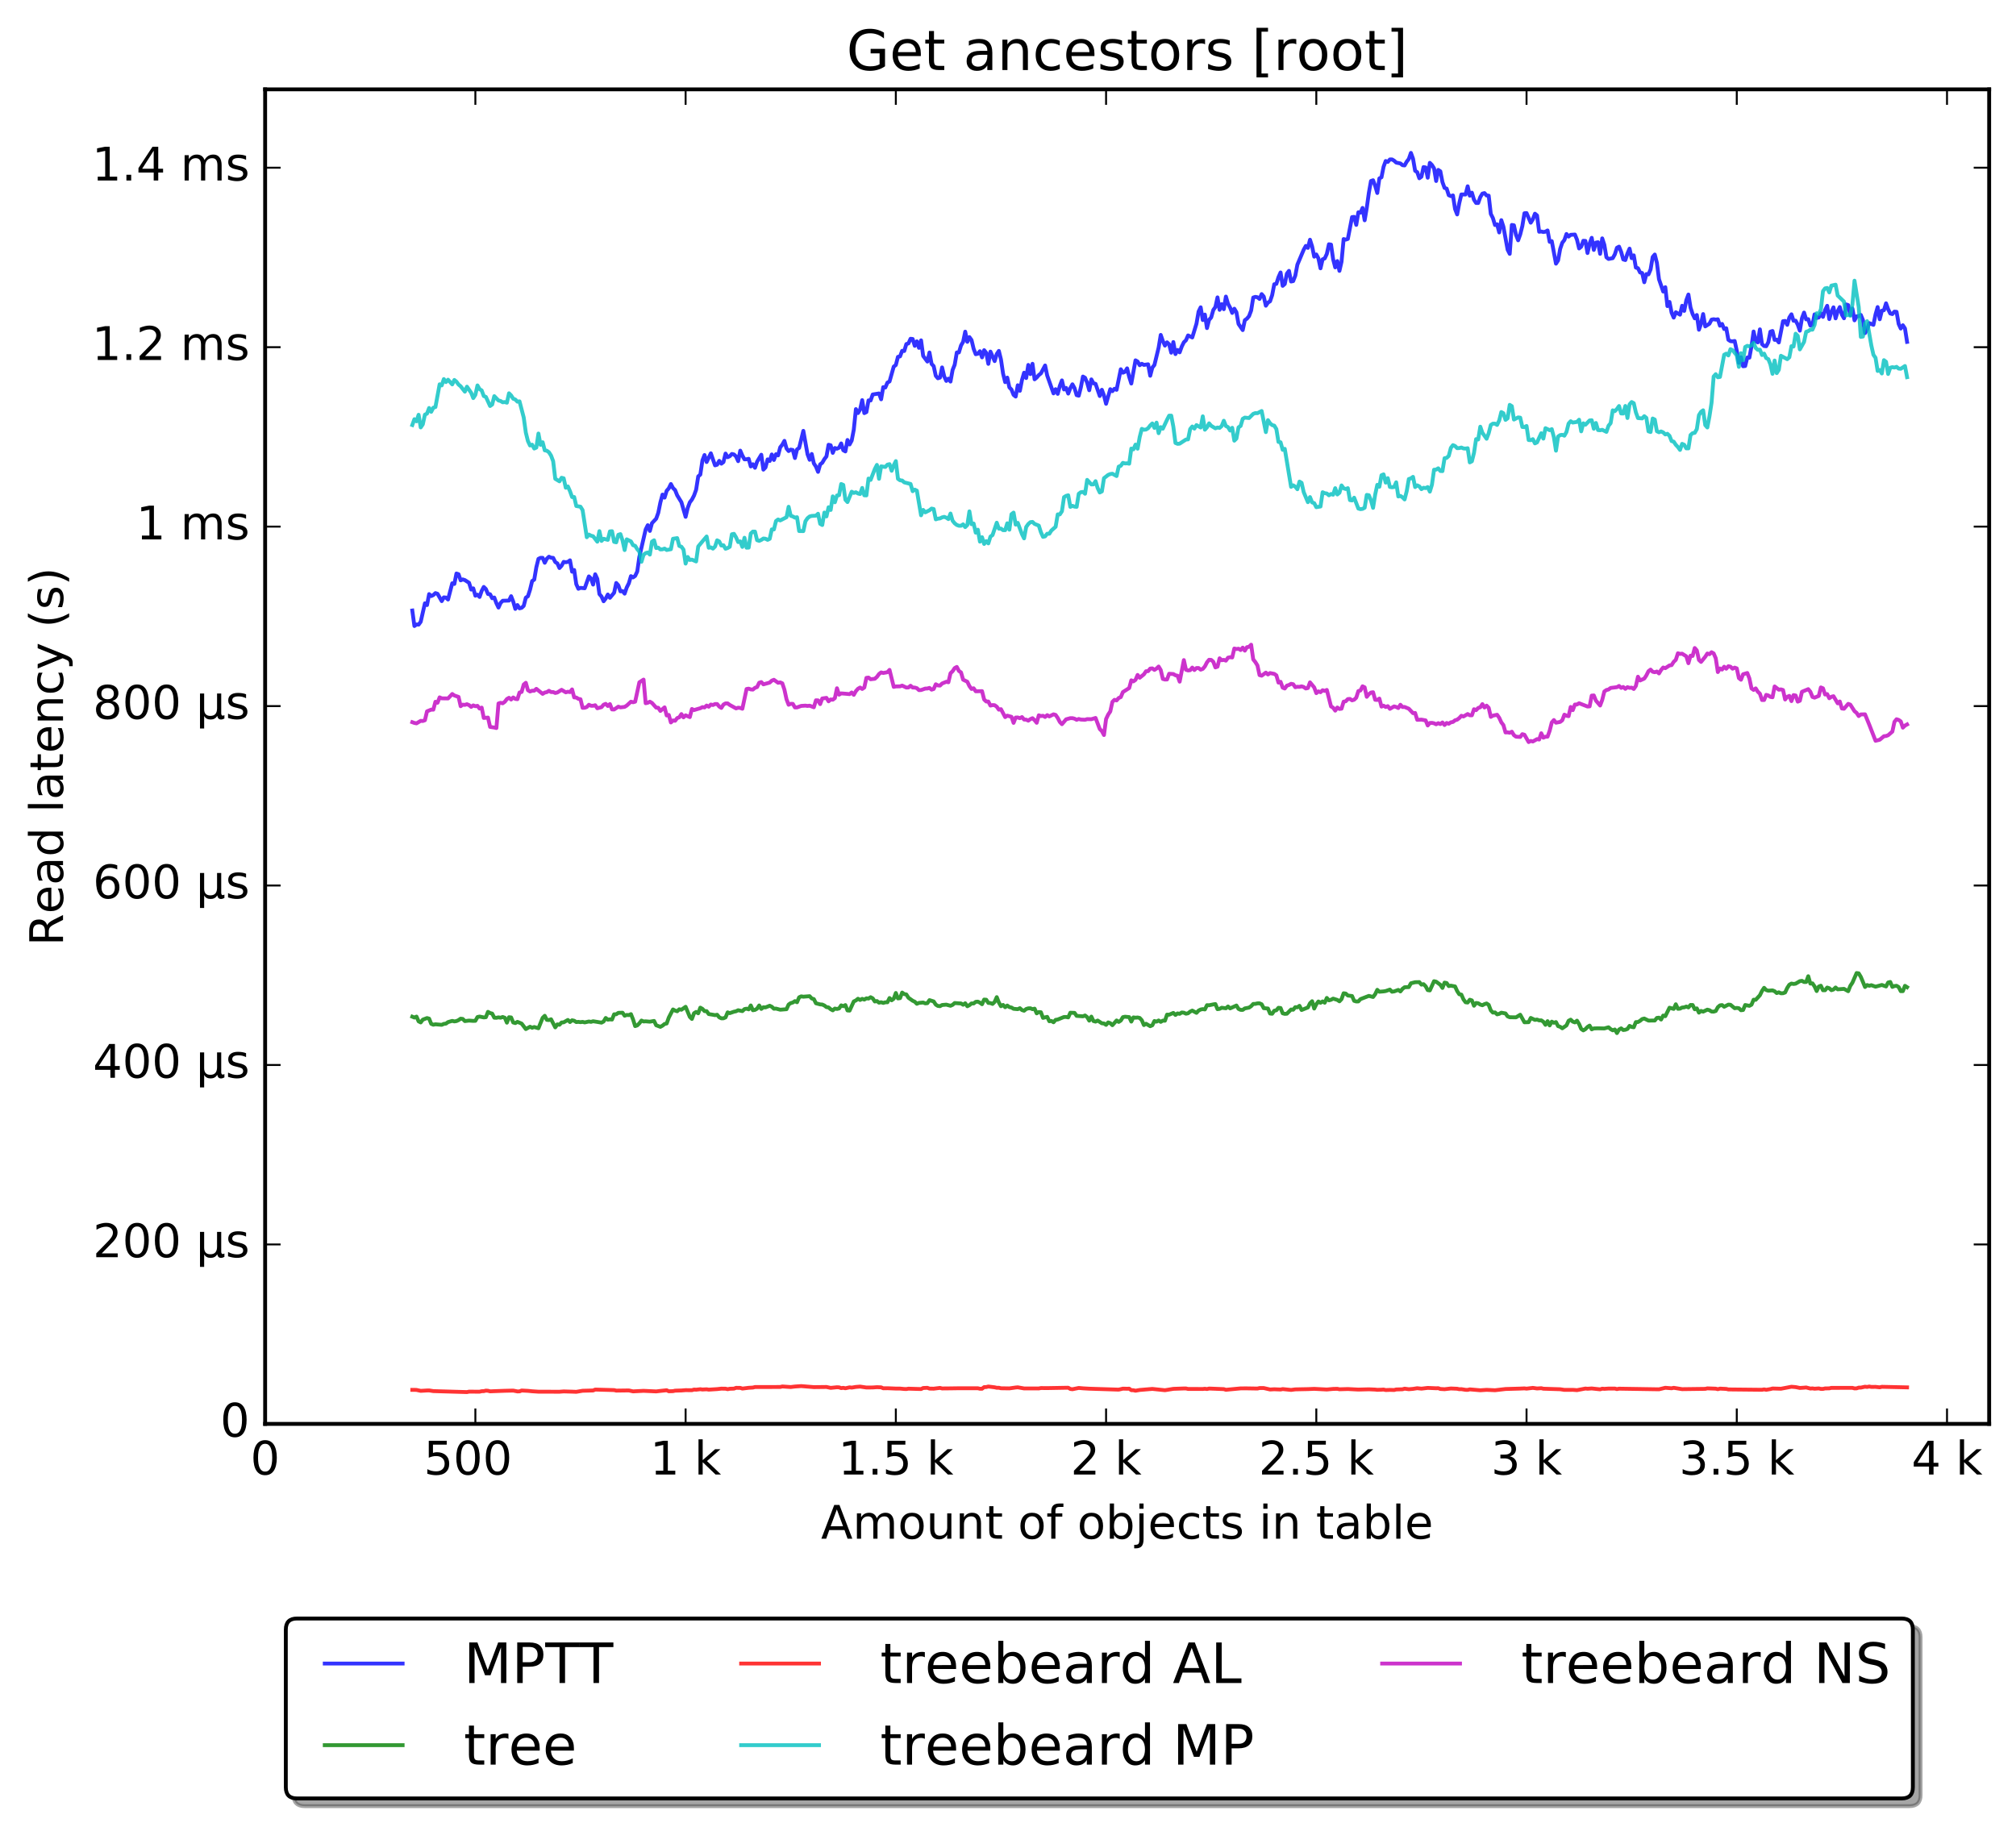 <?xml version="1.0" encoding="utf-8" standalone="no"?>
<!DOCTYPE svg PUBLIC "-//W3C//DTD SVG 1.1//EN"
  "http://www.w3.org/Graphics/SVG/1.1/DTD/svg11.dtd">
<!-- Created with matplotlib (http://matplotlib.org/) -->
<svg height="472pt" version="1.1" viewBox="0 0 522 472" width="522pt" xmlns="http://www.w3.org/2000/svg" xmlns:xlink="http://www.w3.org/1999/xlink">
 <defs>
  <style type="text/css">
*{stroke-linecap:butt;stroke-linejoin:round;stroke-miterlimit:100000;}
  </style>
 </defs>
 <g id="figure_1">
  <g id="patch_1">
   <path d="M 0 472.935 
L 522.251 472.935 
L 522.251 0 
L 0 0 
z
" style="fill:#ffffff;"/>
  </g>
  <g id="axes_1">
   <g id="patch_2">
    <path d="M 68.651 368.742 
L 515.051 368.742 
L 515.051 23.142 
L 68.651 23.142 
z
" style="fill:#ffffff;"/>
   </g>
   <g id="line2d_1">
    <path clip-path="url(#p16d515f081)" d="M 106.756 158.107 
L 107.301 162.115 
L 107.845 161.712 
L 108.389 161.761 
L 108.934 161.02 
L 110.022 156.233 
L 110.567 156.693 
L 111.111 153.855 
L 111.655 154.362 
L 112.2 154.097 
L 112.744 153.593 
L 113.289 153.774 
L 114.377 155.669 
L 114.922 154.698 
L 115.466 154.755 
L 116.01 155.256 
L 117.099 151.049 
L 117.643 151.221 
L 118.188 148.52 
L 118.732 148.705 
L 119.276 150.292 
L 119.821 150.052 
L 120.365 150.225 
L 121.454 150.925 
L 121.998 152.68 
L 122.543 152.363 
L 123.087 154.268 
L 123.631 153.99 
L 124.176 154.589 
L 124.72 153.025 
L 125.264 152 
L 125.809 152.541 
L 126.353 153.828 
L 126.897 153.886 
L 127.442 154.926 
L 127.986 154.738 
L 128.531 156.213 
L 129.075 157.342 
L 129.619 156.134 
L 130.164 155.576 
L 131.797 155.527 
L 132.341 154.393 
L 132.885 155.781 
L 133.43 157.686 
L 133.974 156.685 
L 134.518 157.536 
L 135.063 157.406 
L 135.607 156.897 
L 136.152 154.78 
L 136.696 154.404 
L 137.24 152.727 
L 137.785 150.467 
L 138.329 150.101 
L 138.873 146.902 
L 139.418 144.727 
L 139.962 144.459 
L 140.506 144.463 
L 141.051 145.739 
L 141.595 144.683 
L 142.139 144.171 
L 142.684 144.428 
L 143.228 144.468 
L 143.773 145.553 
L 144.317 145.898 
L 144.861 147.104 
L 145.406 146.497 
L 145.95 145.506 
L 146.494 145.603 
L 147.039 145.504 
L 147.583 145.104 
L 148.127 148.049 
L 148.672 147.606 
L 149.216 151.283 
L 149.76 152.476 
L 150.305 152.236 
L 151.394 152.343 
L 152.482 149.269 
L 153.027 149.803 
L 153.571 151.389 
L 154.115 148.722 
L 154.66 149.908 
L 155.204 153.847 
L 155.748 154.476 
L 156.293 155.707 
L 156.837 154.991 
L 157.381 153.957 
L 157.926 154.812 
L 159.015 153.495 
L 159.559 150.974 
L 160.103 151.582 
L 160.648 153.144 
L 161.192 153.07 
L 161.736 153.736 
L 162.281 152.138 
L 162.825 151.057 
L 163.369 149.197 
L 163.914 149.531 
L 164.458 149.145 
L 165.002 148 
L 165.547 144.204 
L 167.18 137.113 
L 167.724 136.009 
L 168.269 137.492 
L 168.813 135.479 
L 169.902 134.324 
L 170.446 132.799 
L 170.99 130.124 
L 171.535 128.086 
L 172.079 128.864 
L 172.623 127.095 
L 173.168 126.468 
L 173.712 125.344 
L 174.257 126.383 
L 174.801 126.906 
L 175.345 128.273 
L 176.434 130.054 
L 177.523 133.842 
L 178.067 131.542 
L 178.611 130.093 
L 179.156 129.377 
L 179.7 128.333 
L 180.244 126.836 
L 180.789 123.37 
L 181.333 122.901 
L 181.878 119.241 
L 182.422 117.837 
L 182.966 119.653 
L 184.055 117.392 
L 185.144 120.511 
L 185.688 120.342 
L 186.232 119.338 
L 186.777 120.076 
L 187.321 119.659 
L 187.865 117.458 
L 188.41 118.4 
L 188.954 118.141 
L 189.499 117.56 
L 190.043 117.686 
L 190.587 118.209 
L 191.132 119.423 
L 191.676 116.704 
L 192.22 117.971 
L 192.765 118.954 
L 193.309 118.94 
L 193.853 118.809 
L 194.398 120.794 
L 194.942 120.216 
L 195.486 121.14 
L 196.031 119.573 
L 197.12 117.759 
L 197.664 121.62 
L 198.208 121.049 
L 198.753 118.968 
L 199.297 119.386 
L 199.841 117.689 
L 200.386 119.116 
L 200.93 117.625 
L 201.474 117.928 
L 202.019 115.841 
L 202.563 115.154 
L 203.107 114.168 
L 203.652 116.134 
L 204.196 116.806 
L 204.741 116.437 
L 205.285 116.537 
L 205.829 118.619 
L 206.374 116.386 
L 206.918 115.997 
L 208.007 111.574 
L 209.095 117.652 
L 209.64 119.074 
L 210.184 117.569 
L 210.728 120.003 
L 211.273 120.835 
L 211.817 122.192 
L 212.362 120.265 
L 212.906 119.84 
L 213.45 118.902 
L 213.995 118.194 
L 214.539 115.174 
L 215.083 115.314 
L 215.628 117.28 
L 216.172 116.02 
L 216.716 116.198 
L 217.261 115.942 
L 217.805 114.836 
L 218.349 116.597 
L 218.894 116.904 
L 219.438 113.941 
L 219.983 115.102 
L 220.527 114.097 
L 221.071 111.262 
L 221.616 105.946 
L 222.16 106.972 
L 222.704 106.06 
L 223.249 103.622 
L 223.793 106.985 
L 224.337 106.712 
L 224.882 103.689 
L 225.426 103.715 
L 225.97 102.16 
L 227.604 101.893 
L 228.148 103.406 
L 228.692 100.254 
L 229.237 100.35 
L 229.781 99.081 
L 230.325 98.786 
L 231.414 94.942 
L 231.958 94.529 
L 232.503 92.417 
L 233.047 92.29 
L 233.591 90.852 
L 234.136 90.897 
L 234.68 89.1 
L 235.225 88.931 
L 235.769 87.729 
L 236.313 87.789 
L 236.858 89.561 
L 237.402 88.393 
L 237.946 90.081 
L 238.491 88.14 
L 239.035 92.176 
L 240.124 93.633 
L 240.668 91.282 
L 241.212 94.236 
L 241.757 94.82 
L 242.301 97.321 
L 242.846 97.962 
L 243.39 97.786 
L 243.934 95.151 
L 244.479 97.459 
L 245.023 98.641 
L 245.567 98.065 
L 246.112 98.814 
L 246.656 95.803 
L 247.2 94.452 
L 247.745 91.278 
L 248.289 91.266 
L 248.833 89.464 
L 249.378 88.526 
L 249.922 85.89 
L 250.467 88.524 
L 251.011 87.302 
L 251.555 88.057 
L 252.1 90.318 
L 252.644 91.731 
L 253.188 91.6 
L 253.733 90.957 
L 254.277 92.549 
L 254.821 90.685 
L 255.366 91.371 
L 255.91 94.225 
L 256.454 91.055 
L 257.543 93.515 
L 258.088 91.682 
L 258.632 90.871 
L 259.176 93.073 
L 259.721 96.746 
L 260.265 98.963 
L 260.809 97.786 
L 261.354 100.316 
L 261.898 100.877 
L 262.442 102.259 
L 262.987 102.698 
L 263.531 99.767 
L 264.075 101.205 
L 264.62 98.414 
L 265.164 96.519 
L 265.709 97.903 
L 266.253 94.507 
L 266.797 96.879 
L 267.342 94.211 
L 267.886 98.232 
L 268.43 97.769 
L 268.975 97.126 
L 269.519 96.699 
L 270.608 94.646 
L 271.152 97.253 
L 272.785 101.875 
L 273.33 100.787 
L 273.874 101.996 
L 274.418 99.932 
L 274.963 98.511 
L 275.507 100.861 
L 276.051 100.457 
L 276.596 101.924 
L 277.14 100.506 
L 277.684 99.519 
L 278.229 100.506 
L 278.773 102.326 
L 279.317 102.474 
L 279.862 100.317 
L 280.406 97.514 
L 280.95 97.829 
L 281.495 99.108 
L 282.039 101.058 
L 282.584 98.25 
L 283.128 99.259 
L 283.672 99.403 
L 284.761 102.557 
L 285.305 100.942 
L 285.85 102.409 
L 286.394 104.566 
L 287.483 100.785 
L 288.027 101.305 
L 288.571 100.672 
L 289.116 100.955 
L 290.205 95.622 
L 290.749 96.519 
L 291.293 96.285 
L 291.838 95.39 
L 292.382 97.597 
L 292.926 99.322 
L 294.015 93.315 
L 294.559 93.622 
L 295.104 94.581 
L 295.648 94.209 
L 296.192 94.5 
L 297.281 94.34 
L 297.826 97.305 
L 298.37 95.2 
L 298.914 94.513 
L 300.003 90.017 
L 300.547 86.731 
L 301.092 88.308 
L 301.636 89.501 
L 302.18 88.647 
L 302.725 89.17 
L 303.269 91.34 
L 303.813 88.579 
L 304.358 91.697 
L 304.902 90.623 
L 305.447 91.244 
L 305.991 89.739 
L 306.535 88.636 
L 307.08 88.115 
L 307.624 86.864 
L 308.713 87.391 
L 309.801 83.817 
L 310.346 80.695 
L 310.89 79.582 
L 311.434 82.883 
L 311.979 81.466 
L 312.523 84.966 
L 313.068 82.838 
L 313.612 82.2 
L 314.156 80.282 
L 314.701 79.506 
L 315.245 77.012 
L 315.789 80.238 
L 316.334 78.768 
L 316.878 80.068 
L 317.422 76.802 
L 317.967 78.665 
L 318.511 79.664 
L 319.055 81.039 
L 319.6 79.945 
L 320.144 80.86 
L 320.689 83.893 
L 321.777 85.482 
L 322.322 82.925 
L 322.866 82.527 
L 323.41 81.876 
L 323.955 80.423 
L 324.499 77.053 
L 325.043 76.876 
L 325.588 76.98 
L 326.132 77.415 
L 326.676 76.161 
L 327.221 76.793 
L 327.765 79.169 
L 328.31 78.364 
L 328.854 78.027 
L 329.398 76.43 
L 329.943 73.612 
L 330.487 73.512 
L 331.031 71.785 
L 331.576 70.561 
L 332.12 74.024 
L 332.664 73.549 
L 333.209 70.868 
L 333.753 70.142 
L 334.297 72.903 
L 334.842 72.791 
L 335.386 71.395 
L 335.931 68.538 
L 337.564 64.667 
L 338.108 63.688 
L 338.652 64.192 
L 339.197 62.083 
L 339.741 63.803 
L 340.285 66.468 
L 340.83 65.893 
L 341.374 66.901 
L 341.918 69.487 
L 342.463 67.154 
L 343.007 66.92 
L 343.552 65.758 
L 344.096 63.254 
L 344.64 63.345 
L 345.185 67.128 
L 345.729 69.239 
L 346.273 67.61 
L 346.818 70.145 
L 347.362 67.773 
L 347.906 61.906 
L 348.451 62.058 
L 348.995 61.871 
L 350.084 56.225 
L 350.628 56.161 
L 351.173 58.239 
L 351.717 54.973 
L 352.261 55.065 
L 352.806 53.846 
L 353.35 57.046 
L 353.894 53.839 
L 354.439 49.923 
L 354.983 46.874 
L 355.527 46.678 
L 356.072 48.12 
L 356.616 49.978 
L 357.16 46.202 
L 357.705 45.911 
L 358.249 43.182 
L 358.794 41.694 
L 359.338 41.932 
L 359.882 41.292 
L 360.427 41.279 
L 360.971 41.602 
L 361.515 42.107 
L 362.604 42.324 
L 363.148 42.775 
L 363.693 42.839 
L 364.237 41.869 
L 364.781 41.172 
L 365.326 39.599 
L 365.87 41.084 
L 366.415 44.222 
L 366.959 44.581 
L 367.503 46.163 
L 368.048 45.762 
L 368.592 43.273 
L 369.136 43.364 
L 369.681 46.026 
L 370.225 42.176 
L 370.769 42.722 
L 371.314 43.596 
L 371.858 46.873 
L 372.402 43.998 
L 372.947 44.359 
L 373.491 47.162 
L 374.036 48.665 
L 374.58 48.844 
L 375.124 50.547 
L 375.669 50.797 
L 376.213 50.614 
L 376.757 54.131 
L 377.302 55.529 
L 377.846 52.614 
L 378.39 50.361 
L 379.479 50.363 
L 380.023 48.246 
L 380.568 50.676 
L 381.112 49.897 
L 381.657 51.722 
L 382.201 52.558 
L 382.745 52.571 
L 383.29 51.038 
L 383.834 50.143 
L 384.378 50.002 
L 384.923 50.626 
L 385.467 50.668 
L 386.011 55.39 
L 386.556 56.479 
L 387.1 58.28 
L 387.644 58.086 
L 388.189 60.193 
L 388.733 57.016 
L 389.278 58.715 
L 390.366 64.666 
L 390.911 65.741 
L 391.455 58.254 
L 391.999 58.35 
L 392.544 60.846 
L 393.088 62.23 
L 393.632 60.698 
L 394.177 58.538 
L 394.721 55.227 
L 395.265 55.18 
L 396.354 57.668 
L 396.899 56.794 
L 397.443 55.338 
L 397.987 55.798 
L 398.532 60.014 
L 399.076 59.95 
L 399.62 60.087 
L 400.165 59.99 
L 400.709 59.679 
L 401.253 62.626 
L 401.798 62.454 
L 402.886 68.278 
L 403.431 67.441 
L 403.975 64.45 
L 404.52 62.86 
L 405.064 62.16 
L 405.608 60.595 
L 406.153 61.263 
L 406.697 60.81 
L 407.786 60.736 
L 408.33 62.067 
L 408.874 64.34 
L 409.419 63.894 
L 409.963 62.352 
L 410.507 62.386 
L 411.052 65.524 
L 411.596 63.061 
L 412.141 61.589 
L 412.685 64.725 
L 413.229 62.828 
L 413.774 62.725 
L 414.318 65.736 
L 414.862 61.728 
L 415.407 63.398 
L 415.951 66.628 
L 416.495 67.065 
L 417.584 66.853 
L 418.128 65.871 
L 418.673 64.165 
L 419.217 63.87 
L 419.762 65.229 
L 420.306 67.184 
L 420.85 67.345 
L 421.395 65.65 
L 421.939 64.389 
L 422.483 66.856 
L 423.028 66.13 
L 423.572 69.296 
L 424.116 69.455 
L 424.661 70.558 
L 425.205 70.703 
L 425.749 73.088 
L 426.294 70.976 
L 426.838 71.056 
L 427.383 69.778 
L 427.927 66.553 
L 428.471 65.914 
L 429.016 68.052 
L 429.56 72.313 
L 430.649 75.501 
L 431.193 74.375 
L 431.737 79.266 
L 432.282 78.193 
L 432.826 80.978 
L 433.37 82.251 
L 433.915 80.859 
L 435.004 81.49 
L 435.548 79.183 
L 436.092 80.512 
L 436.637 77.73 
L 437.181 76.271 
L 437.725 79.643 
L 438.27 81.32 
L 438.814 82.439 
L 439.358 81.574 
L 439.903 85.39 
L 440.447 83.835 
L 440.991 81.331 
L 441.536 84.528 
L 442.625 83.834 
L 443.169 82.777 
L 443.713 82.676 
L 444.258 82.771 
L 444.802 82.683 
L 445.346 84.349 
L 445.891 83.885 
L 446.435 85.206 
L 446.979 85.008 
L 447.524 87.991 
L 448.068 88.352 
L 448.612 88.397 
L 449.157 88.302 
L 449.701 90.834 
L 450.246 93.97 
L 450.79 92.517 
L 451.334 94.844 
L 451.879 94.782 
L 452.423 92.585 
L 452.967 92.623 
L 453.512 89.679 
L 454.056 85.847 
L 454.6 88.375 
L 455.145 88.664 
L 455.689 85.29 
L 456.233 89.105 
L 456.778 89.609 
L 457.322 89.664 
L 457.867 88.617 
L 458.411 85.89 
L 458.955 85.714 
L 459.5 88.014 
L 460.044 87.975 
L 460.588 88.681 
L 461.677 83.179 
L 462.221 83.11 
L 462.766 84.123 
L 463.31 82.224 
L 463.854 81.391 
L 464.399 83.068 
L 464.943 83.048 
L 465.488 84.076 
L 466.032 85.63 
L 466.576 82.411 
L 467.121 80.947 
L 467.665 82.707 
L 468.209 82.651 
L 468.754 84.315 
L 469.298 84.125 
L 469.842 81.417 
L 470.387 82.342 
L 470.931 82.214 
L 471.475 81.133 
L 472.02 82.067 
L 472.564 80.32 
L 473.109 79.193 
L 473.653 82.632 
L 474.197 80.744 
L 474.742 79.584 
L 475.286 82.447 
L 475.83 80.62 
L 476.375 79.521 
L 476.919 81.474 
L 477.463 82.422 
L 478.008 78.836 
L 478.552 79.006 
L 479.096 81.593 
L 479.641 79.887 
L 480.185 82.955 
L 480.73 81.902 
L 481.274 81.88 
L 481.818 81.557 
L 482.363 82.872 
L 482.907 86.267 
L 483.451 85.35 
L 483.996 83.675 
L 485.084 84.12 
L 485.629 81.421 
L 486.173 79.52 
L 486.717 82.676 
L 487.262 80.466 
L 487.806 80.333 
L 488.351 78.546 
L 488.895 80.081 
L 489.439 81.184 
L 489.984 81.335 
L 490.528 80.698 
L 491.072 80.753 
L 491.617 83.886 
L 492.161 85.083 
L 492.705 84.227 
L 493.25 85.056 
L 493.794 88.534 
L 493.794 88.534 
" style="fill:none;opacity:0.8;stroke:#0000ff;stroke-linecap:square;"/>
   </g>
   <g id="line2d_2">
    <path clip-path="url(#p16d515f081)" d="M 106.756 263.285 
L 107.301 263.513 
L 107.845 263.266 
L 108.389 264.496 
L 108.934 264.776 
L 109.478 264.055 
L 110.567 263.642 
L 111.111 263.797 
L 111.655 265.137 
L 112.2 265.368 
L 112.744 265.257 
L 114.377 265.396 
L 114.922 265.153 
L 115.466 265.085 
L 116.01 264.689 
L 117.099 264.373 
L 117.643 264.513 
L 118.188 264.426 
L 118.732 264.177 
L 119.276 263.802 
L 119.821 263.872 
L 120.365 264.425 
L 121.454 264.299 
L 122.543 264.377 
L 123.087 264.354 
L 123.631 263.381 
L 124.176 263.257 
L 125.264 263.477 
L 125.809 263.419 
L 126.353 262.035 
L 126.897 262.345 
L 127.442 262.489 
L 127.986 263.55 
L 128.531 263.577 
L 129.075 263.461 
L 129.619 263.558 
L 130.164 263.364 
L 130.708 263.564 
L 131.252 264.839 
L 131.797 263.425 
L 132.341 263.482 
L 132.885 264.788 
L 133.43 264.946 
L 133.974 264.626 
L 135.063 265.071 
L 136.152 266.495 
L 137.24 265.888 
L 137.785 266.155 
L 138.329 265.966 
L 139.418 266.286 
L 140.506 263.586 
L 141.051 263.057 
L 141.595 264.111 
L 142.139 264.163 
L 142.684 263.954 
L 143.773 266.058 
L 144.317 265.275 
L 144.861 265.375 
L 145.406 264.789 
L 145.95 264.747 
L 147.039 264.134 
L 147.583 264.674 
L 148.127 264.214 
L 148.672 264.341 
L 149.216 264.684 
L 149.76 264.629 
L 150.305 264.708 
L 150.849 264.632 
L 151.394 264.773 
L 152.482 264.533 
L 153.027 264.631 
L 153.571 264.469 
L 154.66 264.643 
L 155.748 264.831 
L 156.293 264.534 
L 156.837 263.622 
L 157.381 264.063 
L 157.926 263.983 
L 158.47 264.033 
L 159.015 262.669 
L 159.559 262.662 
L 160.103 262.291 
L 161.192 262.261 
L 161.736 263.039 
L 162.281 262.835 
L 162.825 262.882 
L 163.369 262.626 
L 163.914 263.988 
L 164.458 265.729 
L 165.002 265.545 
L 165.547 265.002 
L 166.091 264.292 
L 166.636 264.527 
L 167.18 264.489 
L 168.269 264.582 
L 169.357 264.387 
L 169.902 265.508 
L 170.99 265.918 
L 171.535 265.614 
L 172.079 265.175 
L 172.623 265.046 
L 173.168 263.521 
L 174.257 261.411 
L 174.801 261.712 
L 175.345 261.885 
L 175.89 261.366 
L 176.434 261.492 
L 177.523 260.727 
L 178.611 263.337 
L 179.156 263.873 
L 179.7 262.398 
L 180.244 262.057 
L 180.789 262.411 
L 181.333 260.948 
L 181.878 261.263 
L 182.422 261.843 
L 182.966 261.855 
L 183.511 262.609 
L 184.599 262.786 
L 185.144 262.889 
L 185.688 262.79 
L 186.232 263.45 
L 186.777 263.711 
L 187.321 263.708 
L 187.865 263.471 
L 188.41 262.167 
L 188.954 262.371 
L 190.043 261.997 
L 190.587 261.885 
L 191.132 261.615 
L 192.22 261.847 
L 192.765 261.322 
L 193.309 261.213 
L 193.853 261.389 
L 194.398 260.378 
L 194.942 261.618 
L 195.486 261.526 
L 196.031 261.207 
L 196.575 260.382 
L 197.12 261.277 
L 197.664 260.85 
L 198.208 260.887 
L 199.297 260.454 
L 199.841 260.715 
L 200.386 261.229 
L 200.93 261.191 
L 202.019 261.482 
L 203.652 261.35 
L 204.196 260.14 
L 204.741 259.776 
L 205.285 259.614 
L 205.829 259.259 
L 206.374 259.545 
L 206.918 258.273 
L 207.462 258.022 
L 208.007 258.112 
L 209.64 257.981 
L 210.184 258.576 
L 210.728 258.733 
L 211.273 259.816 
L 212.362 260.105 
L 212.906 260.142 
L 213.45 260.39 
L 213.995 260.811 
L 214.539 260.887 
L 215.083 261.357 
L 215.628 261.65 
L 216.172 261.183 
L 216.716 261.295 
L 217.261 261.155 
L 217.805 260.353 
L 218.349 260.569 
L 218.894 260.282 
L 219.438 261.676 
L 219.983 261.713 
L 221.071 259.335 
L 221.616 259.08 
L 222.16 258.639 
L 222.704 258.959 
L 223.249 258.667 
L 223.793 258.864 
L 224.337 258.535 
L 224.882 258.592 
L 225.426 258.243 
L 225.97 258.535 
L 226.515 259.354 
L 227.059 259.235 
L 227.604 259.662 
L 228.148 259.543 
L 228.692 259.722 
L 229.237 259.56 
L 229.781 259.559 
L 230.325 258.454 
L 230.87 259.043 
L 231.414 258.631 
L 231.958 257.149 
L 232.503 258.555 
L 233.047 258.484 
L 233.591 257.04 
L 234.136 257.436 
L 234.68 257.529 
L 235.225 258.39 
L 236.313 259.156 
L 236.858 259.411 
L 237.402 259.946 
L 237.946 259.718 
L 239.035 259.619 
L 239.579 259.84 
L 240.124 259.783 
L 240.668 258.998 
L 241.757 259.339 
L 242.301 260.167 
L 242.846 260.504 
L 243.39 260.568 
L 243.934 260.264 
L 245.023 260.169 
L 246.112 260.462 
L 246.656 260.221 
L 247.2 259.75 
L 248.289 259.836 
L 248.833 259.855 
L 249.378 260.199 
L 249.922 259.811 
L 250.467 260.584 
L 251.011 260.302 
L 251.555 259.853 
L 252.1 259.865 
L 252.644 259.439 
L 253.188 259.391 
L 253.733 259.657 
L 254.277 260.063 
L 254.821 258.859 
L 255.366 258.897 
L 255.91 259.722 
L 256.454 259.76 
L 256.999 259.984 
L 257.543 259.46 
L 258.088 258.227 
L 258.632 259.608 
L 259.176 260.575 
L 259.721 260.241 
L 260.265 260.832 
L 260.809 260.403 
L 261.354 260.807 
L 261.898 260.915 
L 262.442 261.248 
L 263.531 261.342 
L 264.075 261.086 
L 264.62 261.571 
L 265.164 261.746 
L 265.709 261.291 
L 266.253 261.13 
L 266.797 261.11 
L 267.342 261.344 
L 267.886 261.208 
L 268.43 262.427 
L 268.975 262.089 
L 269.519 262.132 
L 270.063 263.596 
L 271.152 263.331 
L 271.696 264.468 
L 272.241 264.39 
L 272.785 264.732 
L 273.33 264.108 
L 273.874 264.024 
L 275.507 263.362 
L 276.051 263.36 
L 276.596 263.469 
L 277.14 262.262 
L 278.229 262.302 
L 278.773 263.078 
L 280.406 263.194 
L 280.95 262.975 
L 281.495 263.399 
L 282.039 264.311 
L 282.584 263.269 
L 283.128 264.415 
L 283.672 264.566 
L 284.217 264.285 
L 285.305 265.005 
L 285.85 265.045 
L 286.394 265.405 
L 286.938 264.77 
L 287.483 264.97 
L 288.027 265.492 
L 289.116 264.269 
L 289.66 264.643 
L 290.205 264.293 
L 290.749 263.411 
L 291.293 263.296 
L 292.382 263.396 
L 292.926 264.56 
L 293.471 263.475 
L 294.015 263.553 
L 294.559 263.493 
L 295.104 263.615 
L 295.648 264.212 
L 296.192 265.459 
L 296.737 265.115 
L 297.826 265.751 
L 298.37 265.514 
L 298.914 264.405 
L 299.459 264.571 
L 300.003 264.268 
L 300.547 264.63 
L 301.092 264.305 
L 301.636 264.332 
L 302.18 262.756 
L 302.725 262.779 
L 303.813 262.311 
L 304.358 262.835 
L 304.902 262.441 
L 305.447 262.549 
L 305.991 262.2 
L 306.535 262.255 
L 307.08 262.515 
L 307.624 262.406 
L 308.168 261.969 
L 308.713 261.709 
L 309.801 262.291 
L 310.346 261.708 
L 310.89 261.428 
L 311.434 261.327 
L 311.979 261.412 
L 312.523 260.306 
L 313.068 260.329 
L 314.156 260.101 
L 314.701 260.022 
L 315.245 261.338 
L 315.789 261.258 
L 316.334 260.97 
L 317.422 261.111 
L 317.967 260.644 
L 318.511 261.133 
L 320.144 260.397 
L 320.689 261.275 
L 321.233 261.522 
L 321.777 261.527 
L 322.322 261.142 
L 323.41 260.936 
L 323.955 260.568 
L 324.499 259.983 
L 325.043 259.972 
L 325.588 259.838 
L 326.132 259.83 
L 326.676 260.07 
L 327.221 261.083 
L 328.31 261.17 
L 328.854 262.467 
L 329.398 262.529 
L 329.943 261.743 
L 330.487 261.626 
L 331.031 260.983 
L 331.576 261.041 
L 332.12 262.408 
L 332.664 262.559 
L 333.209 262.518 
L 334.297 261.428 
L 334.842 261.49 
L 335.386 260.821 
L 335.931 260.864 
L 336.475 260.473 
L 337.019 261.557 
L 338.652 260.898 
L 339.197 259.818 
L 339.741 259.281 
L 340.285 261.18 
L 340.83 260.058 
L 341.374 259.351 
L 341.918 259.69 
L 342.463 259.333 
L 343.007 259.669 
L 343.552 258.429 
L 344.096 259.064 
L 344.64 258.906 
L 345.185 258.608 
L 346.273 258.946 
L 346.818 259.31 
L 347.362 258.737 
L 347.906 257.225 
L 348.451 257.305 
L 348.995 257.806 
L 350.084 257.935 
L 350.628 259.181 
L 351.173 259.35 
L 351.717 259.333 
L 352.261 258.74 
L 354.439 257.9 
L 355.527 258.187 
L 356.072 257.47 
L 356.616 256.327 
L 357.16 256.824 
L 358.249 256.737 
L 358.794 256.648 
L 359.882 256.273 
L 360.427 256.823 
L 360.971 256.745 
L 362.06 256.353 
L 362.604 256.751 
L 363.148 256.075 
L 363.693 255.662 
L 364.781 255.624 
L 365.326 254.638 
L 366.415 254.36 
L 367.503 254.332 
L 368.048 254.989 
L 368.592 254.865 
L 369.136 255.408 
L 369.681 256.409 
L 370.225 256.489 
L 371.314 254.098 
L 371.858 254.224 
L 372.947 255.029 
L 373.491 255.843 
L 374.036 254.466 
L 374.58 254.575 
L 375.124 255.365 
L 375.669 255.256 
L 376.757 255.456 
L 377.302 256.655 
L 377.846 257.48 
L 378.39 257.57 
L 378.935 258.809 
L 379.479 259.555 
L 380.023 259.622 
L 380.568 258.893 
L 381.112 259.071 
L 381.657 260.453 
L 382.201 259.738 
L 382.745 259.807 
L 383.29 260.154 
L 383.834 260.325 
L 384.378 260.032 
L 384.923 259.868 
L 385.467 260.224 
L 386.011 261.657 
L 386.556 262.229 
L 387.1 262.18 
L 387.644 262.684 
L 388.189 262.553 
L 388.733 262.252 
L 389.822 262.449 
L 390.366 263.209 
L 390.911 263.431 
L 392.544 263.459 
L 393.632 262.78 
L 394.721 264.741 
L 395.81 264.707 
L 396.354 263.611 
L 397.443 264.123 
L 397.987 264.027 
L 398.532 264.252 
L 399.076 264.237 
L 399.62 264.6 
L 400.165 265.397 
L 400.709 264.448 
L 401.253 265.549 
L 401.798 264.575 
L 402.342 264.863 
L 402.886 264.685 
L 403.431 265.736 
L 403.975 265.91 
L 404.52 266.296 
L 405.608 265.544 
L 406.153 264.353 
L 406.697 264.062 
L 407.241 264.571 
L 407.786 264.77 
L 408.33 264.322 
L 408.874 265.198 
L 409.419 266.467 
L 409.963 266.84 
L 410.507 266.516 
L 411.052 265.945 
L 411.596 265.596 
L 412.141 266.559 
L 412.685 266.328 
L 413.774 266.294 
L 415.407 266.335 
L 416.495 266.03 
L 417.04 266.514 
L 417.584 266.823 
L 418.128 266.605 
L 418.673 267.531 
L 419.217 266.618 
L 419.762 266.31 
L 420.306 266.74 
L 420.85 266.673 
L 421.395 266.464 
L 421.939 265.67 
L 422.483 265.941 
L 423.028 266.029 
L 423.572 264.685 
L 424.116 264.676 
L 424.661 264.357 
L 425.205 263.904 
L 425.749 263.762 
L 426.838 264.298 
L 428.471 264.281 
L 429.016 263.605 
L 429.56 263.543 
L 430.104 264.027 
L 430.649 262.992 
L 431.193 263.157 
L 432.282 260.959 
L 433.37 261.276 
L 433.915 260.073 
L 434.459 261.246 
L 435.004 261.205 
L 435.548 260.919 
L 436.092 260.867 
L 436.637 260.665 
L 437.181 260.888 
L 437.725 260.253 
L 438.27 260.258 
L 438.814 261.368 
L 439.358 261.135 
L 439.903 262.239 
L 440.447 261.796 
L 440.991 261.983 
L 442.08 261.465 
L 442.625 261.608 
L 443.169 261.957 
L 443.713 261.981 
L 444.258 261.816 
L 444.802 260.826 
L 445.346 260.359 
L 445.891 260.277 
L 446.435 260.719 
L 447.524 260.159 
L 448.068 260.204 
L 449.157 261.099 
L 449.701 261.019 
L 450.246 261.095 
L 450.79 261.621 
L 451.334 261.554 
L 451.879 260.262 
L 452.967 260.478 
L 453.512 260.182 
L 454.056 258.892 
L 454.6 258.917 
L 455.689 257.738 
L 456.233 256.622 
L 456.778 255.809 
L 457.322 256.393 
L 457.867 256.556 
L 458.955 256.474 
L 459.5 256.697 
L 460.044 257.168 
L 460.588 256.976 
L 461.133 257.233 
L 461.677 257.215 
L 462.221 257.017 
L 462.766 255.844 
L 463.31 255.009 
L 463.854 254.71 
L 464.399 254.813 
L 464.943 254.736 
L 466.032 254.089 
L 466.576 254.004 
L 467.121 254.307 
L 467.665 254.302 
L 468.209 252.812 
L 468.754 254.716 
L 469.298 254.656 
L 469.842 255.449 
L 470.387 256.648 
L 470.931 255.491 
L 471.475 255.268 
L 472.02 256.443 
L 472.564 256.438 
L 473.109 255.746 
L 473.653 255.921 
L 474.197 256.425 
L 474.742 256.249 
L 475.286 255.725 
L 475.83 256.209 
L 477.463 256.081 
L 478.552 256.685 
L 479.096 255.307 
L 479.641 254.489 
L 480.73 251.987 
L 481.274 252.067 
L 481.818 252.969 
L 482.907 255.6 
L 483.451 255.095 
L 483.996 255.278 
L 484.54 255.13 
L 485.629 255.519 
L 487.262 255.074 
L 488.351 255.461 
L 488.895 254.438 
L 489.439 254.296 
L 489.984 255.575 
L 490.528 255.349 
L 491.072 255.29 
L 491.617 255.614 
L 492.161 256.68 
L 492.705 256.67 
L 493.25 255.298 
L 493.794 255.652 
L 493.794 255.652 
" style="fill:none;opacity:0.8;stroke:#008000;stroke-linecap:square;"/>
   </g>
   <g id="line2d_3">
    <path clip-path="url(#p16d515f081)" d="M 106.756 359.926 
L 107.301 359.926 
L 107.845 359.947 
L 108.934 360.183 
L 110.567 360.087 
L 111.111 360.074 
L 112.2 360.249 
L 120.91 360.505 
L 121.454 360.386 
L 124.176 360.405 
L 124.72 360.274 
L 125.264 360.26 
L 125.809 360.125 
L 126.353 360.159 
L 126.897 360.313 
L 127.986 360.266 
L 130.708 360.167 
L 132.885 360.116 
L 133.974 360.331 
L 134.518 360.321 
L 135.063 360.097 
L 136.696 360.184 
L 137.785 360.293 
L 139.418 360.399 
L 144.861 360.415 
L 145.95 360.33 
L 148.127 360.394 
L 149.216 360.437 
L 150.849 360.16 
L 153.571 360.088 
L 154.115 359.853 
L 159.015 359.989 
L 159.559 360.122 
L 162.825 360.078 
L 163.914 360.32 
L 166.636 360.179 
L 169.902 360.33 
L 170.99 360.201 
L 172.623 360.027 
L 173.168 360.292 
L 174.257 360.259 
L 174.801 360.136 
L 176.434 360.089 
L 177.523 360.001 
L 179.156 360.018 
L 179.7 359.851 
L 180.244 359.884 
L 181.333 359.761 
L 181.878 359.837 
L 182.966 359.78 
L 183.511 359.872 
L 185.688 359.732 
L 186.777 359.612 
L 187.865 359.626 
L 188.41 359.757 
L 188.954 359.643 
L 190.043 359.606 
L 190.587 359.404 
L 191.676 359.416 
L 192.22 359.598 
L 193.853 359.393 
L 194.942 359.334 
L 195.486 359.195 
L 202.019 359.182 
L 202.563 359.048 
L 204.741 359.196 
L 205.829 359.063 
L 207.462 358.951 
L 210.728 359.219 
L 213.995 359.18 
L 215.083 359.414 
L 216.716 359.249 
L 217.261 359.276 
L 217.805 359.475 
L 218.349 359.401 
L 218.894 359.517 
L 219.983 359.276 
L 220.527 359.344 
L 221.616 359.166 
L 222.704 359.082 
L 224.337 359.322 
L 225.97 359.307 
L 227.059 359.23 
L 228.148 359.275 
L 228.692 359.521 
L 229.781 359.504 
L 231.958 359.594 
L 233.047 359.598 
L 234.136 359.699 
L 234.68 359.717 
L 235.225 359.62 
L 238.491 359.718 
L 239.035 359.447 
L 240.124 359.396 
L 240.668 359.599 
L 241.757 359.621 
L 243.39 359.422 
L 243.934 359.564 
L 246.112 359.543 
L 247.745 359.518 
L 253.188 359.51 
L 253.733 359.643 
L 254.277 359.636 
L 254.821 359.219 
L 255.366 359.199 
L 255.91 359.063 
L 257.543 359.265 
L 258.088 359.39 
L 258.632 359.381 
L 259.176 359.515 
L 261.354 359.549 
L 262.987 359.316 
L 263.531 359.269 
L 265.164 359.56 
L 268.975 359.562 
L 269.519 359.458 
L 271.152 359.473 
L 276.596 359.374 
L 277.14 359.696 
L 277.684 359.766 
L 279.317 359.433 
L 280.406 359.532 
L 282.039 359.625 
L 289.66 359.868 
L 290.749 359.614 
L 291.838 359.638 
L 292.382 359.621 
L 292.926 360.006 
L 293.471 360.021 
L 294.015 360.148 
L 295.104 359.955 
L 298.37 359.682 
L 301.636 360.021 
L 303.813 359.665 
L 306.535 359.568 
L 307.08 359.565 
L 307.624 359.693 
L 311.434 359.701 
L 311.979 359.644 
L 312.523 359.719 
L 313.068 359.586 
L 316.878 359.739 
L 317.422 359.908 
L 321.233 359.548 
L 322.866 359.543 
L 325.588 359.588 
L 326.132 359.46 
L 327.221 359.458 
L 328.854 359.833 
L 329.943 359.773 
L 331.576 359.84 
L 332.12 359.723 
L 334.297 359.946 
L 335.386 359.801 
L 338.652 359.735 
L 340.285 359.666 
L 343.552 359.835 
L 345.185 359.685 
L 346.273 359.656 
L 346.818 359.777 
L 348.995 359.712 
L 351.717 359.854 
L 354.439 359.782 
L 356.072 359.854 
L 356.616 359.92 
L 357.705 359.883 
L 358.249 359.846 
L 358.794 359.978 
L 359.882 359.933 
L 360.971 359.968 
L 361.515 359.826 
L 363.148 359.778 
L 363.693 359.618 
L 364.781 359.764 
L 365.87 359.674 
L 366.959 359.499 
L 368.048 359.617 
L 369.681 359.421 
L 371.858 359.515 
L 372.402 359.493 
L 372.947 359.695 
L 374.036 359.76 
L 375.669 359.571 
L 377.302 359.639 
L 377.846 359.761 
L 378.39 359.744 
L 379.479 359.921 
L 380.023 359.936 
L 380.568 359.799 
L 383.29 360.035 
L 384.923 359.923 
L 387.1 360.027 
L 389.822 359.707 
L 393.632 359.597 
L 394.721 359.546 
L 395.265 359.614 
L 396.899 359.416 
L 397.987 359.57 
L 399.076 359.498 
L 399.62 359.63 
L 403.975 359.767 
L 405.064 359.933 
L 407.241 359.922 
L 408.33 360.003 
L 410.507 359.586 
L 411.052 359.64 
L 412.141 359.565 
L 414.318 359.794 
L 414.862 359.621 
L 415.407 359.666 
L 416.495 359.594 
L 418.128 359.589 
L 418.673 359.732 
L 419.217 359.621 
L 429.56 359.785 
L 431.193 359.389 
L 432.826 359.521 
L 433.37 359.397 
L 435.548 359.746 
L 441.536 359.667 
L 442.08 359.541 
L 444.258 359.621 
L 444.802 359.76 
L 445.346 359.608 
L 446.979 359.687 
L 447.524 359.816 
L 456.233 359.906 
L 456.778 359.803 
L 457.322 359.909 
L 458.411 359.723 
L 458.955 359.575 
L 461.133 359.636 
L 463.854 359.123 
L 464.943 359.213 
L 466.032 359.434 
L 467.121 359.363 
L 467.665 359.31 
L 468.754 359.591 
L 469.298 359.549 
L 469.842 359.631 
L 470.931 359.55 
L 471.475 359.681 
L 472.02 359.684 
L 472.564 359.557 
L 473.653 359.538 
L 474.197 359.409 
L 479.641 359.408 
L 480.185 359.552 
L 480.73 359.537 
L 481.274 359.345 
L 481.818 359.346 
L 482.907 359.11 
L 483.451 359.177 
L 483.996 359.063 
L 484.54 359.168 
L 485.629 359.152 
L 486.717 359.272 
L 487.262 359.135 
L 493.794 359.284 
L 493.794 359.284 
" style="fill:none;opacity:0.8;stroke:#ff0000;stroke-linecap:square;"/>
   </g>
   <g id="line2d_4">
    <path clip-path="url(#p16d515f081)" d="M 106.756 110.067 
L 107.301 108.558 
L 107.845 109.106 
L 108.389 107.414 
L 108.934 110.685 
L 109.478 109.888 
L 110.022 107.383 
L 110.567 107.107 
L 111.111 105.657 
L 111.655 106.646 
L 112.2 105.578 
L 112.744 105.414 
L 113.833 99.523 
L 114.377 99.807 
L 114.922 98.173 
L 115.466 98.947 
L 116.01 98.329 
L 117.099 99.542 
L 117.643 98.399 
L 118.188 98.836 
L 118.732 99.582 
L 119.276 100.034 
L 120.365 101.43 
L 120.91 100.139 
L 121.998 101.719 
L 122.543 103.092 
L 123.087 102.257 
L 123.631 99.814 
L 124.176 100.778 
L 124.72 101.106 
L 125.264 102.565 
L 125.809 102.787 
L 126.897 105.141 
L 127.442 104.753 
L 127.986 102.589 
L 129.075 103.716 
L 129.619 103.845 
L 130.164 104.181 
L 130.708 104.118 
L 131.252 104.287 
L 131.797 101.848 
L 132.341 102.4 
L 132.885 103.255 
L 133.43 103.456 
L 133.974 104.021 
L 134.518 103.939 
L 135.607 108.113 
L 136.152 112.034 
L 136.696 114.22 
L 137.24 115.371 
L 137.785 115.155 
L 138.329 116.154 
L 138.873 115.905 
L 139.418 112.272 
L 139.962 115.204 
L 140.506 114.525 
L 141.051 116.624 
L 141.595 116.729 
L 142.139 117.124 
L 142.684 117.98 
L 143.228 119.435 
L 143.773 123.991 
L 144.861 124.651 
L 145.406 123.722 
L 145.95 123.863 
L 146.494 126.303 
L 147.039 125.969 
L 147.583 127.187 
L 148.127 128.718 
L 148.672 128.712 
L 149.216 131.042 
L 150.305 131.218 
L 150.849 132.099 
L 151.938 139.125 
L 152.482 138.436 
L 153.027 138.725 
L 153.571 138.867 
L 154.66 140.282 
L 155.204 137.549 
L 155.748 140.077 
L 156.293 139.524 
L 157.381 139.806 
L 157.926 137.618 
L 158.47 137.568 
L 159.015 140.32 
L 159.559 140.444 
L 160.103 138.493 
L 160.648 138.321 
L 161.192 139.959 
L 161.736 142.45 
L 162.281 139.672 
L 163.369 140.201 
L 163.914 141.185 
L 164.458 141.351 
L 165.002 142.213 
L 165.547 142.854 
L 166.091 145.485 
L 166.636 143.666 
L 167.18 143.241 
L 167.724 143.078 
L 168.269 143.617 
L 168.813 140.264 
L 169.357 139.916 
L 169.902 141.926 
L 170.446 141.824 
L 170.99 142.289 
L 171.535 142.256 
L 172.079 142.065 
L 172.623 142.429 
L 173.712 142.23 
L 174.257 139.524 
L 175.345 139.351 
L 175.89 141.389 
L 176.434 141.585 
L 176.978 142.33 
L 177.523 145.95 
L 178.067 144.234 
L 178.611 145.01 
L 179.156 144.921 
L 180.244 145.397 
L 180.789 141.514 
L 181.878 140.207 
L 182.966 138.935 
L 183.511 141.849 
L 184.055 141.751 
L 184.599 142.079 
L 185.144 141.547 
L 185.688 139.924 
L 186.232 140.213 
L 186.777 141.286 
L 187.321 141.196 
L 187.865 142.108 
L 188.41 141.921 
L 188.954 141.599 
L 189.499 138.359 
L 190.043 138.245 
L 190.587 139.153 
L 191.132 140.378 
L 191.676 140.203 
L 192.22 141.628 
L 192.765 139.26 
L 193.309 141.834 
L 193.853 141.809 
L 194.398 138.162 
L 194.942 137.66 
L 195.486 137.667 
L 196.031 139.887 
L 196.575 140.065 
L 197.12 139.822 
L 197.664 139.457 
L 198.208 139.517 
L 198.753 139.799 
L 199.297 139.535 
L 199.841 137.091 
L 200.386 137.111 
L 200.93 134.925 
L 201.474 134.525 
L 202.019 134.779 
L 203.652 133.945 
L 204.196 131.235 
L 204.741 133.57 
L 205.285 133.747 
L 205.829 134.05 
L 206.374 133.941 
L 206.918 137.522 
L 208.007 137.542 
L 208.551 134.986 
L 209.095 134.196 
L 209.64 133.748 
L 210.184 133.605 
L 211.273 133.537 
L 211.817 133.042 
L 212.362 135.653 
L 212.906 135.96 
L 213.45 132.734 
L 213.995 133.735 
L 214.539 131.364 
L 215.083 132.066 
L 215.628 128.542 
L 216.172 130.071 
L 216.716 128.317 
L 217.261 128.234 
L 217.805 125.338 
L 218.349 125.58 
L 218.894 129.418 
L 219.438 130.023 
L 220.527 127.335 
L 221.071 127.648 
L 221.616 127.479 
L 222.16 127.795 
L 222.704 127.936 
L 223.249 126.355 
L 223.793 128.266 
L 224.337 128.286 
L 224.882 123.931 
L 225.426 124.28 
L 226.515 121.454 
L 227.059 120.394 
L 227.604 123.993 
L 228.148 120.771 
L 229.237 120.931 
L 229.781 120.334 
L 230.325 120.201 
L 230.87 121.913 
L 231.414 120.506 
L 231.958 119.412 
L 232.503 123.988 
L 233.047 124.381 
L 233.591 124.44 
L 234.136 124.917 
L 235.769 125.327 
L 236.313 127.202 
L 236.858 126.795 
L 237.402 127.065 
L 238.491 133.442 
L 239.035 132.049 
L 239.579 132.678 
L 240.668 132.14 
L 241.212 131.703 
L 241.757 131.823 
L 242.301 134.492 
L 242.846 134.313 
L 243.39 134.252 
L 243.934 133.985 
L 244.479 133.843 
L 245.023 134.055 
L 245.567 134.428 
L 246.112 132.99 
L 246.656 134.848 
L 247.2 135.527 
L 247.745 135.946 
L 248.289 136.149 
L 248.833 136.154 
L 249.378 135.789 
L 249.922 136.504 
L 250.467 135.956 
L 251.011 132.426 
L 251.555 135.751 
L 252.1 135.58 
L 252.644 137.942 
L 253.188 137.166 
L 253.733 140.269 
L 254.277 139.119 
L 254.821 140.862 
L 255.366 140.141 
L 255.91 140.721 
L 256.454 138.963 
L 256.999 138.562 
L 258.088 135.362 
L 258.632 136.905 
L 259.176 136.898 
L 259.721 137.293 
L 260.265 137.298 
L 260.809 135.52 
L 261.354 137.176 
L 261.898 133.171 
L 262.442 132.746 
L 262.987 135.856 
L 263.531 135.405 
L 264.62 138.326 
L 265.164 139.421 
L 265.709 136.47 
L 266.253 135.708 
L 266.797 135.231 
L 267.342 135.158 
L 267.886 135.675 
L 268.975 136.115 
L 269.519 137.822 
L 270.063 139.03 
L 270.608 138.9 
L 271.152 138.217 
L 271.696 138.222 
L 272.241 137.379 
L 273.33 136.422 
L 273.874 133.208 
L 274.418 133.215 
L 274.963 132.398 
L 275.507 128.747 
L 276.051 128.414 
L 276.596 128.261 
L 277.14 131.265 
L 277.684 130.993 
L 278.229 131.203 
L 278.773 131.255 
L 279.317 127.873 
L 279.862 127.467 
L 280.406 127.383 
L 280.95 127.862 
L 281.495 124.273 
L 282.584 125.454 
L 283.128 125.433 
L 283.672 124.608 
L 284.217 126.408 
L 284.761 127.54 
L 285.305 127.26 
L 285.85 123.835 
L 286.938 122.986 
L 287.483 122.764 
L 288.027 122.684 
L 289.116 123.276 
L 289.66 120.844 
L 290.205 120.626 
L 290.749 119.864 
L 291.293 120.018 
L 291.838 119.977 
L 292.382 120.081 
L 292.926 116.168 
L 293.471 116.369 
L 294.015 115.141 
L 294.559 116.198 
L 295.104 113.166 
L 295.648 111.059 
L 296.192 111.296 
L 296.737 111.232 
L 297.281 110.892 
L 297.826 110.179 
L 298.37 109.661 
L 298.914 110.806 
L 299.459 109.45 
L 300.003 112.179 
L 300.547 110.619 
L 301.092 111.02 
L 302.18 108.706 
L 302.725 107.649 
L 303.269 107.638 
L 303.813 110.501 
L 304.358 114.707 
L 304.902 114.939 
L 305.447 114.891 
L 307.08 113.825 
L 307.624 113.779 
L 308.168 111.116 
L 308.713 110.45 
L 309.257 111 
L 309.801 110.084 
L 310.89 110.714 
L 311.434 107.815 
L 311.979 111.277 
L 312.523 110.669 
L 313.068 109.628 
L 313.612 110.272 
L 314.701 110.924 
L 315.245 110.708 
L 315.789 110.806 
L 316.334 110.328 
L 316.878 108.96 
L 317.422 110.334 
L 317.967 110.602 
L 318.511 111.497 
L 319.055 110.781 
L 319.6 114.119 
L 320.144 113.57 
L 320.689 110.67 
L 321.233 110.305 
L 321.777 108.467 
L 322.322 108.144 
L 323.41 108.257 
L 324.499 107.176 
L 325.043 106.979 
L 325.588 107.006 
L 326.676 106.434 
L 327.765 111.903 
L 328.31 108.802 
L 328.854 109.616 
L 329.398 110.089 
L 329.943 110.225 
L 330.487 111.11 
L 331.031 114.445 
L 331.576 114.532 
L 332.12 116.487 
L 332.664 116.232 
L 334.297 126.077 
L 334.842 125.68 
L 335.386 126.029 
L 335.931 126.697 
L 336.475 124.714 
L 337.019 125.034 
L 337.564 127.449 
L 338.652 130.048 
L 339.197 128.729 
L 339.741 130.103 
L 340.285 130.298 
L 340.83 131.345 
L 341.918 131.164 
L 342.463 127.47 
L 343.007 127.721 
L 343.552 127.799 
L 344.096 128.269 
L 344.64 127.93 
L 345.185 128.116 
L 345.729 126.42 
L 346.273 128.05 
L 346.818 127.6 
L 347.362 125.709 
L 347.906 126.454 
L 348.451 126.638 
L 348.995 126.418 
L 349.539 129.512 
L 350.084 129.597 
L 350.628 128.887 
L 351.717 131.698 
L 352.261 131.852 
L 352.806 131.78 
L 353.35 131.482 
L 353.894 128.165 
L 354.439 128.25 
L 354.983 129.575 
L 355.527 131.522 
L 356.072 128.082 
L 356.616 125.559 
L 357.16 126.055 
L 357.705 123.073 
L 358.249 122.846 
L 358.794 124.985 
L 359.338 123.825 
L 359.882 126.102 
L 360.427 126.189 
L 360.971 126.118 
L 361.515 124.899 
L 362.06 128.571 
L 362.604 128.423 
L 363.148 128.785 
L 363.693 129.336 
L 364.237 127.205 
L 364.781 124.054 
L 365.326 123.874 
L 365.87 123.49 
L 366.415 126.139 
L 366.959 125.685 
L 367.503 125.957 
L 368.048 126.675 
L 368.592 126.312 
L 369.136 126.406 
L 369.681 126.136 
L 370.225 127.32 
L 370.769 125.525 
L 371.314 121.644 
L 371.858 121.609 
L 372.402 121.272 
L 372.947 121.966 
L 373.491 122 
L 374.036 118.663 
L 374.58 118.572 
L 375.124 118.069 
L 375.669 115.981 
L 376.213 115.276 
L 376.757 115.506 
L 377.302 116.061 
L 377.846 116.034 
L 378.39 115.895 
L 378.935 116.129 
L 379.479 116.17 
L 380.023 116.077 
L 380.568 119.743 
L 381.112 119.457 
L 381.657 117.299 
L 382.201 113.717 
L 382.745 113.813 
L 383.29 110.501 
L 383.834 112.074 
L 384.923 113.625 
L 385.467 112.192 
L 386.011 110.062 
L 386.556 109.71 
L 387.1 109.713 
L 387.644 110.041 
L 388.189 108.887 
L 388.733 106.706 
L 389.278 107.016 
L 389.822 108.733 
L 390.366 108.335 
L 390.911 104.842 
L 391.455 105.188 
L 391.999 108.648 
L 393.088 108.093 
L 393.632 108.159 
L 394.177 110.568 
L 394.721 110.617 
L 395.265 110.311 
L 395.81 113.95 
L 396.354 113.996 
L 396.899 113.724 
L 397.443 114.824 
L 397.987 114.561 
L 399.076 112.192 
L 399.62 113.588 
L 400.165 110.885 
L 401.253 111.408 
L 401.798 111.129 
L 402.342 113.215 
L 402.886 116.71 
L 403.431 113.045 
L 403.975 112.68 
L 404.52 112.594 
L 405.064 112.832 
L 405.608 111.863 
L 406.153 109.685 
L 406.697 109.087 
L 407.241 109.429 
L 408.33 109.257 
L 408.874 108.692 
L 409.419 111.702 
L 409.963 109.624 
L 410.507 109.993 
L 411.596 108.879 
L 412.141 108.826 
L 412.685 111.029 
L 413.229 109.537 
L 413.774 111.374 
L 414.318 111.424 
L 414.862 111.302 
L 415.951 111.842 
L 416.495 110.25 
L 417.04 109.593 
L 417.584 106.265 
L 418.128 106.473 
L 418.673 105.915 
L 419.217 105.152 
L 419.762 107.073 
L 420.306 107.09 
L 420.85 105.133 
L 421.395 108.248 
L 421.939 104.728 
L 422.483 104.111 
L 423.028 104.418 
L 423.572 106.784 
L 424.116 108.262 
L 425.205 108.355 
L 425.749 107.778 
L 426.294 108.22 
L 426.838 111.7 
L 427.383 111.877 
L 427.927 108.38 
L 428.471 108.656 
L 429.016 111.676 
L 429.56 111.938 
L 430.104 111.73 
L 430.649 111.974 
L 431.193 112.505 
L 431.737 112.335 
L 432.282 112.86 
L 432.826 114.224 
L 433.37 114.376 
L 433.915 115.191 
L 434.459 115.756 
L 435.004 116.517 
L 435.548 114.94 
L 436.092 115.188 
L 436.637 116.11 
L 437.181 116.111 
L 437.725 112.667 
L 438.27 112.181 
L 438.814 112.091 
L 439.358 111.12 
L 439.903 107.501 
L 440.447 106.652 
L 440.991 106.256 
L 441.536 110.085 
L 442.08 110.702 
L 442.625 107.842 
L 443.169 104.3 
L 443.713 97.511 
L 444.258 96.896 
L 444.802 97.704 
L 445.346 97.607 
L 446.435 91.868 
L 446.979 91.587 
L 447.524 92.045 
L 448.068 90.428 
L 448.612 90.681 
L 449.701 92.033 
L 450.246 95.005 
L 450.79 91.466 
L 451.334 93.288 
L 451.879 89.854 
L 452.423 89.554 
L 452.967 89.696 
L 453.512 89.398 
L 454.056 88.791 
L 454.6 90.108 
L 455.145 90.598 
L 455.689 90.553 
L 456.233 91.938 
L 456.778 91.574 
L 457.322 92.734 
L 457.867 93.004 
L 458.411 94.381 
L 458.955 96.806 
L 459.5 93.367 
L 460.044 96.621 
L 460.588 95.769 
L 461.133 92.137 
L 462.766 93.015 
L 463.31 92.521 
L 463.854 89.649 
L 464.399 89.732 
L 464.943 86.413 
L 465.488 86.972 
L 466.032 90.48 
L 467.121 88.544 
L 467.665 85.927 
L 468.209 85.744 
L 468.754 85.378 
L 469.298 85.369 
L 469.842 84.137 
L 470.387 81.126 
L 470.931 81.313 
L 471.475 80.148 
L 472.02 75.404 
L 472.564 74.68 
L 473.109 74.568 
L 473.653 75.726 
L 474.197 73.97 
L 475.286 73.721 
L 475.83 76.539 
L 477.463 78.106 
L 478.008 81.694 
L 478.552 81.522 
L 479.096 81.76 
L 479.641 78.859 
L 480.185 72.69 
L 481.274 79.478 
L 481.818 87.245 
L 482.363 87.156 
L 482.907 83.727 
L 483.451 83.181 
L 484.54 89.454 
L 485.084 91.883 
L 485.629 92.658 
L 486.173 96.066 
L 486.717 95.824 
L 487.262 96.72 
L 487.806 93.271 
L 488.351 93.698 
L 488.895 96.842 
L 489.439 95.228 
L 489.984 95.081 
L 490.528 95.184 
L 491.072 95.002 
L 491.617 95.447 
L 492.161 95.499 
L 493.25 94.789 
L 493.794 97.674 
L 493.794 97.674 
" style="fill:none;opacity:0.8;stroke:#00bfbf;stroke-linecap:square;"/>
   </g>
   <g id="line2d_5">
    <path clip-path="url(#p16d515f081)" d="M 106.756 187.024 
L 107.301 187.219 
L 107.845 187.325 
L 108.934 186.678 
L 109.478 186.717 
L 110.022 186.515 
L 110.567 184.214 
L 111.655 183.768 
L 112.2 183.783 
L 112.744 181.735 
L 113.289 181.99 
L 113.833 180.592 
L 114.377 180.849 
L 116.01 180.875 
L 117.099 179.72 
L 117.643 180.107 
L 118.732 180.479 
L 119.276 182.885 
L 119.821 182.493 
L 120.365 182.541 
L 120.91 182.369 
L 121.454 182.605 
L 121.998 183.056 
L 122.543 182.673 
L 123.087 182.893 
L 123.631 182.79 
L 124.176 183.492 
L 124.72 183.249 
L 125.264 185.924 
L 126.353 185.829 
L 126.897 188.243 
L 127.986 188.407 
L 128.531 188.542 
L 129.075 182.175 
L 129.619 182.001 
L 130.164 182.13 
L 130.708 181.734 
L 131.252 181.022 
L 131.797 180.705 
L 132.341 181.16 
L 132.885 180.618 
L 133.43 180.993 
L 133.974 181.064 
L 134.518 179.344 
L 135.063 179.188 
L 135.607 177.271 
L 136.152 176.821 
L 136.696 178.741 
L 137.24 179.079 
L 137.785 178.871 
L 138.329 178.868 
L 138.873 178.387 
L 140.506 179.689 
L 141.051 179.348 
L 141.595 179.235 
L 142.139 178.886 
L 142.684 179.225 
L 143.228 179.216 
L 143.773 179.457 
L 144.317 179.327 
L 145.406 178.636 
L 146.494 179.293 
L 147.039 179.133 
L 147.583 179.229 
L 148.127 178.535 
L 148.672 180.603 
L 149.216 180.635 
L 149.76 180.982 
L 150.305 181.079 
L 150.849 183.302 
L 151.394 183.283 
L 151.938 183.098 
L 152.482 182.509 
L 153.027 182.766 
L 153.571 182.776 
L 154.115 182.63 
L 154.66 183.418 
L 155.748 183.128 
L 156.293 182.493 
L 156.837 182.275 
L 157.381 182.826 
L 157.926 182.331 
L 158.47 183.719 
L 159.015 183.735 
L 160.103 183.001 
L 160.648 183.186 
L 161.736 183.059 
L 162.281 182.722 
L 163.369 181.717 
L 163.914 181.865 
L 164.458 181.712 
L 165.547 176.698 
L 166.636 175.994 
L 167.18 182.112 
L 167.724 181.988 
L 168.269 181.715 
L 168.813 182.034 
L 169.902 183.247 
L 170.446 183.288 
L 170.99 184.11 
L 172.079 183.182 
L 172.623 185.282 
L 173.168 185.145 
L 173.712 187.091 
L 174.257 186.569 
L 174.801 186.658 
L 175.345 185.953 
L 175.89 185.753 
L 176.434 184.927 
L 176.978 185.768 
L 177.523 185.243 
L 178.611 185.709 
L 179.156 183.602 
L 179.7 183.887 
L 180.789 183.557 
L 181.333 183.405 
L 181.878 183.12 
L 182.422 183.207 
L 182.966 182.714 
L 183.511 183.02 
L 184.055 182.454 
L 184.599 182.574 
L 185.144 182.325 
L 185.688 182.326 
L 186.232 182.971 
L 186.777 183.326 
L 187.321 182.458 
L 187.865 182.155 
L 188.41 182.159 
L 188.954 182.558 
L 190.587 183.451 
L 191.132 183.271 
L 191.676 183.333 
L 192.22 183.541 
L 193.309 178.43 
L 193.853 178.335 
L 194.398 178.537 
L 194.942 178.581 
L 195.486 178.122 
L 196.031 177.923 
L 196.575 176.807 
L 197.12 176.638 
L 197.664 177.222 
L 199.297 176.769 
L 199.841 176.26 
L 200.386 176.044 
L 201.474 176.818 
L 202.019 176.715 
L 202.563 176.958 
L 203.107 178.584 
L 203.652 181.094 
L 204.196 182.507 
L 204.741 182.263 
L 205.285 182.278 
L 205.829 183.198 
L 206.374 183.198 
L 207.462 182.806 
L 208.551 182.738 
L 209.095 182.817 
L 209.64 182.749 
L 210.728 183.162 
L 211.273 181.352 
L 211.817 181.375 
L 212.362 182.34 
L 212.906 180.886 
L 213.995 180.726 
L 214.539 181.619 
L 215.083 181.138 
L 215.628 181.202 
L 216.172 180.787 
L 216.716 178.233 
L 217.261 179.896 
L 217.805 179.569 
L 218.894 179.653 
L 219.983 179.756 
L 220.527 179.326 
L 221.071 179.941 
L 221.616 178.973 
L 222.16 178.366 
L 222.704 178.051 
L 223.249 178.42 
L 223.793 178.043 
L 224.337 175.545 
L 224.882 175.468 
L 225.426 175.907 
L 226.515 175.776 
L 227.059 175.291 
L 227.604 174.548 
L 228.148 174.133 
L 228.692 174.279 
L 229.781 174.084 
L 230.325 173.481 
L 231.414 177.88 
L 231.958 177.764 
L 233.047 177.74 
L 233.591 177.548 
L 234.68 178.057 
L 235.225 178.03 
L 235.769 177.588 
L 236.313 178.043 
L 236.858 178.06 
L 237.402 178.209 
L 237.946 178.723 
L 238.491 178.697 
L 239.579 178.316 
L 240.124 178.3 
L 240.668 178.14 
L 241.212 178.603 
L 241.757 178.422 
L 242.301 177.203 
L 242.846 177.498 
L 243.39 177.545 
L 243.934 177.008 
L 245.023 176.555 
L 245.567 176.684 
L 246.112 174.343 
L 246.656 173.822 
L 247.2 173.005 
L 247.745 172.712 
L 248.289 173.756 
L 248.833 174.131 
L 249.378 176.017 
L 250.467 176.541 
L 251.011 177.681 
L 251.555 178.415 
L 252.1 178.244 
L 252.644 179.021 
L 254.277 178.981 
L 254.821 181.154 
L 255.366 181.664 
L 255.91 181.672 
L 256.454 182.722 
L 256.999 182.591 
L 257.543 182.624 
L 258.088 183.013 
L 258.632 183.785 
L 259.176 183.649 
L 260.265 185.708 
L 260.809 185.326 
L 261.898 185.632 
L 262.442 187.204 
L 262.987 185.817 
L 263.531 185.804 
L 264.075 185.985 
L 264.62 185.7 
L 265.164 186.338 
L 265.709 186.362 
L 266.253 186.627 
L 266.797 186.228 
L 267.342 185.989 
L 267.886 186.505 
L 268.43 187.18 
L 268.975 185.241 
L 269.519 185.439 
L 270.063 185.362 
L 270.608 185.672 
L 271.152 185.197 
L 271.696 185.53 
L 272.785 184.986 
L 273.33 185.139 
L 273.874 185.914 
L 274.418 186.964 
L 274.963 187.54 
L 276.051 186.277 
L 277.14 185.979 
L 277.684 185.98 
L 278.229 186.116 
L 278.773 186.407 
L 279.317 186.19 
L 279.862 186.344 
L 280.95 186.394 
L 281.495 186.226 
L 282.584 186.251 
L 283.672 185.927 
L 284.761 188.799 
L 285.305 189.339 
L 285.85 190.347 
L 286.394 186.205 
L 286.938 185.05 
L 287.483 184.243 
L 288.027 181.763 
L 288.571 181.227 
L 289.116 181.387 
L 289.66 180.755 
L 290.205 180.525 
L 290.749 179.222 
L 292.382 178.179 
L 292.926 176.182 
L 293.471 176.452 
L 294.015 176.065 
L 294.559 174.788 
L 295.104 175.513 
L 296.192 174.624 
L 296.737 173.828 
L 297.281 173.805 
L 297.826 173.141 
L 298.37 173.089 
L 298.914 173.482 
L 299.459 173.13 
L 300.003 172.609 
L 300.547 173.512 
L 301.092 175.819 
L 301.636 175.975 
L 302.18 175.957 
L 302.725 174.481 
L 303.813 174.553 
L 304.358 174.875 
L 304.902 174.996 
L 305.447 176.527 
L 306.535 170.94 
L 307.08 173.444 
L 307.624 173.623 
L 308.168 173.551 
L 308.713 172.879 
L 309.257 173.514 
L 309.801 172.999 
L 310.346 172.998 
L 310.89 173.422 
L 311.434 173.222 
L 311.979 172.579 
L 312.523 171.525 
L 313.068 170.857 
L 313.612 170.899 
L 314.156 171.373 
L 314.701 172.837 
L 315.245 172.644 
L 315.789 170.478 
L 316.334 170.975 
L 316.878 170.885 
L 317.422 171.084 
L 317.967 170.316 
L 318.511 170.196 
L 319.055 170.264 
L 319.6 167.946 
L 320.144 168.083 
L 320.689 167.992 
L 321.233 168.339 
L 321.777 167.714 
L 322.322 168.5 
L 322.866 167.598 
L 323.41 167.501 
L 323.955 166.958 
L 324.499 170.768 
L 325.043 171.449 
L 325.588 172.324 
L 326.132 174.83 
L 326.676 174.979 
L 327.765 174.189 
L 328.31 174.666 
L 328.854 174.3 
L 329.943 174.515 
L 330.487 174.889 
L 331.031 176.772 
L 331.576 176.562 
L 332.12 178.07 
L 332.664 178.3 
L 333.209 177.557 
L 333.753 177.392 
L 334.297 177.083 
L 334.842 177.195 
L 335.386 177.964 
L 335.931 177.845 
L 336.475 177.877 
L 337.019 177.732 
L 337.564 177.91 
L 338.108 178.296 
L 338.652 178.171 
L 339.197 176.707 
L 340.285 178.023 
L 340.83 179.5 
L 341.374 179.043 
L 341.918 179.261 
L 342.463 178.742 
L 343.007 178.92 
L 343.552 178.672 
L 344.64 182.944 
L 345.185 183.266 
L 345.729 184.029 
L 346.273 183.226 
L 346.818 183.594 
L 347.362 183.52 
L 347.906 181.708 
L 348.451 181.603 
L 348.995 181.037 
L 349.539 180.997 
L 350.084 181.367 
L 350.628 181.203 
L 351.173 180.673 
L 351.717 178.965 
L 352.261 178.808 
L 352.806 177.731 
L 353.35 177.996 
L 353.894 180.449 
L 354.439 179.763 
L 354.983 179.349 
L 355.527 179.264 
L 356.072 181.218 
L 356.616 181.262 
L 357.16 180.914 
L 357.705 182.982 
L 358.249 182.752 
L 358.794 183.09 
L 359.338 182.871 
L 359.882 183.567 
L 360.971 182.934 
L 361.515 183.086 
L 362.06 183.357 
L 362.604 182.507 
L 363.148 183.098 
L 363.693 183.078 
L 364.781 183.533 
L 365.87 184.683 
L 366.415 184.631 
L 366.959 186.404 
L 368.048 186.361 
L 369.136 186.554 
L 369.681 187.872 
L 370.225 187.223 
L 370.769 187.2 
L 371.314 187.309 
L 371.858 187.567 
L 372.402 187.272 
L 372.947 187.514 
L 373.491 187.093 
L 374.036 187.754 
L 374.58 187.226 
L 375.124 187.424 
L 375.669 187.058 
L 376.213 186.96 
L 376.757 186.528 
L 377.302 186.372 
L 377.846 185.953 
L 378.39 185.36 
L 378.935 185.543 
L 380.023 184.911 
L 380.568 185.237 
L 381.112 185.234 
L 381.657 183.667 
L 382.201 183.902 
L 382.745 183.34 
L 383.29 183.152 
L 383.834 182.342 
L 384.378 183.218 
L 384.923 182.742 
L 385.467 183.303 
L 386.011 185.642 
L 386.556 185.331 
L 387.644 185.099 
L 388.189 185.877 
L 388.733 187.067 
L 389.278 187.778 
L 389.822 189.683 
L 390.366 189.653 
L 390.911 189.762 
L 391.455 189.482 
L 391.999 190.386 
L 392.544 190.779 
L 393.632 190.844 
L 394.177 190.124 
L 394.721 190.276 
L 395.81 192.168 
L 396.354 191.882 
L 396.899 192.019 
L 397.987 191.407 
L 398.532 191.516 
L 399.076 189.89 
L 399.62 191.034 
L 400.165 190.791 
L 400.709 190.77 
L 401.253 189.244 
L 401.798 187.088 
L 402.342 186.471 
L 402.886 187.159 
L 403.975 186.95 
L 404.52 186.523 
L 405.064 185.071 
L 405.608 185.354 
L 406.153 185.467 
L 406.697 183.078 
L 407.241 183.902 
L 407.786 182.456 
L 408.33 182.437 
L 408.874 182.114 
L 411.052 182.965 
L 411.596 182.925 
L 412.141 180.138 
L 412.685 180.096 
L 413.229 181.435 
L 414.318 182.707 
L 414.862 181.255 
L 415.407 179.074 
L 415.951 178.688 
L 416.495 178.558 
L 417.04 178.154 
L 418.673 177.953 
L 419.217 177.639 
L 419.762 178.133 
L 420.306 177.91 
L 420.85 178.386 
L 421.395 177.95 
L 421.939 178.129 
L 422.483 178.074 
L 423.028 178.424 
L 423.572 177.641 
L 424.116 175.246 
L 424.661 176.223 
L 425.749 175.73 
L 426.294 174.902 
L 426.838 173.818 
L 427.383 173.406 
L 427.927 173.962 
L 428.471 174.085 
L 429.016 173.902 
L 429.56 174.399 
L 430.104 173.497 
L 430.649 172.86 
L 431.193 173.035 
L 432.282 172.324 
L 432.826 172.241 
L 433.37 171.387 
L 433.915 170.877 
L 434.459 169.175 
L 435.004 169.34 
L 435.548 169.282 
L 436.637 169.966 
L 437.181 171.748 
L 437.725 169.799 
L 438.27 169.87 
L 438.814 167.818 
L 439.358 168.436 
L 439.903 170.906 
L 440.447 171.411 
L 441.536 170.078 
L 442.08 169.238 
L 442.625 169.419 
L 443.169 168.901 
L 443.713 169.214 
L 444.258 170.467 
L 444.802 174.041 
L 445.346 173.107 
L 445.891 173.391 
L 446.435 172.659 
L 446.979 173.175 
L 447.524 172.527 
L 448.068 172.653 
L 448.612 173.176 
L 449.157 172.89 
L 449.701 173.088 
L 450.246 175.603 
L 450.79 176.028 
L 451.334 174.611 
L 452.423 174.284 
L 452.967 175.687 
L 453.512 178.279 
L 454.056 178.666 
L 454.6 178.269 
L 455.145 179.128 
L 455.689 179.644 
L 456.233 181.283 
L 456.778 181.28 
L 457.322 179.946 
L 457.867 180.099 
L 458.411 180.471 
L 458.955 180.566 
L 459.5 177.767 
L 460.588 178.613 
L 461.133 178.525 
L 461.677 178.692 
L 462.221 181.147 
L 462.766 180.45 
L 463.31 180.212 
L 463.854 181.563 
L 464.399 180.009 
L 464.943 180.11 
L 465.488 181.701 
L 466.032 181.466 
L 466.576 179.148 
L 468.209 178.468 
L 468.754 179.135 
L 469.298 180.479 
L 469.842 180.67 
L 470.931 180.223 
L 471.475 178.022 
L 472.02 178.249 
L 472.564 179.855 
L 473.109 179.746 
L 473.653 180.821 
L 474.197 180.445 
L 474.742 180.294 
L 475.83 182.136 
L 476.375 181.662 
L 476.919 183.474 
L 477.463 183.542 
L 478.552 182.278 
L 479.096 182.474 
L 480.185 184.176 
L 480.73 184.615 
L 481.274 185.436 
L 481.818 185.014 
L 482.907 184.986 
L 483.996 187.65 
L 485.629 191.831 
L 486.717 191.568 
L 487.806 190.656 
L 488.351 190.602 
L 488.895 190.399 
L 489.984 189.457 
L 490.528 186.93 
L 491.072 186.263 
L 491.617 186.433 
L 492.161 186.823 
L 492.705 188.44 
L 493.25 187.909 
L 493.794 187.607 
L 493.794 187.607 
" style="fill:none;opacity:0.8;stroke:#bf00bf;stroke-linecap:square;"/>
   </g>
   <g id="patch_3">
    <path d="M 68.651 368.742 
L 515.051 368.742 
" style="fill:none;stroke:#000000;stroke-linecap:square;stroke-linejoin:miter;"/>
   </g>
   <g id="patch_4">
    <path d="M 515.051 368.742 
L 515.051 23.142 
" style="fill:none;stroke:#000000;stroke-linecap:square;stroke-linejoin:miter;"/>
   </g>
   <g id="patch_5">
    <path d="M 68.651 23.142 
L 515.051 23.142 
" style="fill:none;stroke:#000000;stroke-linecap:square;stroke-linejoin:miter;"/>
   </g>
   <g id="patch_6">
    <path d="M 68.651 368.742 
L 68.651 23.142 
" style="fill:none;stroke:#000000;stroke-linecap:square;stroke-linejoin:miter;"/>
   </g>
   <g id="matplotlib.axis_1">
    <g id="xtick_1">
     <g id="line2d_6">
      <defs>
       <path d="M 0 0 
L 0 -4 
" id="m599f67e2b8" style="stroke:#000000;stroke-width:0.5;"/>
      </defs>
      <g>
       <use style="stroke:#000000;stroke-width:0.5;" x="68.651" xlink:href="#m599f67e2b8" y="368.742"/>
      </g>
     </g>
     <g id="line2d_7">
      <defs>
       <path d="M 0 0 
L 0 4 
" id="m82a9f9b90f" style="stroke:#000000;stroke-width:0.5;"/>
      </defs>
      <g>
       <use style="stroke:#000000;stroke-width:0.5;" x="68.651" xlink:href="#m82a9f9b90f" y="23.142"/>
      </g>
     </g>
     <g id="text_1">
      <!-- 0 -->
      <defs>
       <path d="M 31.781 66.406 
Q 24.172 66.406 20.328 58.906 
Q 16.5 51.422 16.5 36.375 
Q 16.5 21.391 20.328 13.891 
Q 24.172 6.391 31.781 6.391 
Q 39.453 6.391 43.281 13.891 
Q 47.125 21.391 47.125 36.375 
Q 47.125 51.422 43.281 58.906 
Q 39.453 66.406 31.781 66.406 
M 31.781 74.219 
Q 44.047 74.219 50.516 64.516 
Q 56.984 54.828 56.984 36.375 
Q 56.984 17.969 50.516 8.266 
Q 44.047 -1.422 31.781 -1.422 
Q 19.531 -1.422 13.062 8.266 
Q 6.594 17.969 6.594 36.375 
Q 6.594 54.828 13.062 64.516 
Q 19.531 74.219 31.781 74.219 
" id="BitstreamVeraSans-Roman-30"/>
      </defs>
      <g transform="translate(64.834 381.86)scale(0.12 -0.12)">
       <use xlink:href="#BitstreamVeraSans-Roman-30"/>
      </g>
     </g>
    </g>
    <g id="xtick_2">
     <g id="line2d_8">
      <g>
       <use style="stroke:#000000;stroke-width:0.5;" x="123.087" xlink:href="#m599f67e2b8" y="368.742"/>
      </g>
     </g>
     <g id="line2d_9">
      <g>
       <use style="stroke:#000000;stroke-width:0.5;" x="123.087" xlink:href="#m82a9f9b90f" y="23.142"/>
      </g>
     </g>
     <g id="text_2">
      <!-- 500  -->
      <defs>
       <path id="BitstreamVeraSans-Roman-20"/>
       <path d="M 10.797 72.906 
L 49.516 72.906 
L 49.516 64.594 
L 19.828 64.594 
L 19.828 46.734 
Q 21.969 47.469 24.109 47.828 
Q 26.266 48.188 28.422 48.188 
Q 40.625 48.188 47.75 41.5 
Q 54.891 34.812 54.891 23.391 
Q 54.891 11.625 47.562 5.094 
Q 40.234 -1.422 26.906 -1.422 
Q 22.312 -1.422 17.547 -0.641 
Q 12.797 0.141 7.719 1.703 
L 7.719 11.625 
Q 12.109 9.234 16.797 8.062 
Q 21.484 6.891 26.703 6.891 
Q 35.156 6.891 40.078 11.328 
Q 45.016 15.766 45.016 23.391 
Q 45.016 31 40.078 35.438 
Q 35.156 39.891 26.703 39.891 
Q 22.75 39.891 18.812 39.016 
Q 14.891 38.141 10.797 36.281 
z
" id="BitstreamVeraSans-Roman-35"/>
      </defs>
      <g transform="translate(109.728 381.86)scale(0.12 -0.12)">
       <use xlink:href="#BitstreamVeraSans-Roman-35"/>
       <use x="63.623" xlink:href="#BitstreamVeraSans-Roman-30"/>
       <use x="127.246" xlink:href="#BitstreamVeraSans-Roman-30"/>
       <use x="190.869" xlink:href="#BitstreamVeraSans-Roman-20"/>
      </g>
     </g>
    </g>
    <g id="xtick_3">
     <g id="line2d_10">
      <g>
       <use style="stroke:#000000;stroke-width:0.5;" x="177.523" xlink:href="#m599f67e2b8" y="368.742"/>
      </g>
     </g>
     <g id="line2d_11">
      <g>
       <use style="stroke:#000000;stroke-width:0.5;" x="177.523" xlink:href="#m82a9f9b90f" y="23.142"/>
      </g>
     </g>
     <g id="text_3">
      <!-- 1 k -->
      <defs>
       <path d="M 9.078 75.984 
L 18.109 75.984 
L 18.109 31.109 
L 44.922 54.688 
L 56.391 54.688 
L 27.391 29.109 
L 57.625 0 
L 45.906 0 
L 18.109 26.703 
L 18.109 0 
L 9.078 0 
z
" id="BitstreamVeraSans-Roman-6b"/>
       <path d="M 12.406 8.297 
L 28.516 8.297 
L 28.516 63.922 
L 10.984 60.406 
L 10.984 69.391 
L 28.422 72.906 
L 38.281 72.906 
L 38.281 8.297 
L 54.391 8.297 
L 54.391 0 
L 12.406 0 
z
" id="BitstreamVeraSans-Roman-31"/>
      </defs>
      <g transform="translate(168.324 381.86)scale(0.12 -0.12)">
       <use xlink:href="#BitstreamVeraSans-Roman-31"/>
       <use x="63.623" xlink:href="#BitstreamVeraSans-Roman-20"/>
       <use x="95.41" xlink:href="#BitstreamVeraSans-Roman-6b"/>
      </g>
     </g>
    </g>
    <g id="xtick_4">
     <g id="line2d_12">
      <g>
       <use style="stroke:#000000;stroke-width:0.5;" x="231.958" xlink:href="#m599f67e2b8" y="368.742"/>
      </g>
     </g>
     <g id="line2d_13">
      <g>
       <use style="stroke:#000000;stroke-width:0.5;" x="231.958" xlink:href="#m82a9f9b90f" y="23.142"/>
      </g>
     </g>
     <g id="text_4">
      <!-- 1.5 k -->
      <defs>
       <path d="M 10.688 12.406 
L 21 12.406 
L 21 0 
L 10.688 0 
z
" id="BitstreamVeraSans-Roman-2e"/>
      </defs>
      <g transform="translate(217.035 381.86)scale(0.12 -0.12)">
       <use xlink:href="#BitstreamVeraSans-Roman-31"/>
       <use x="63.623" xlink:href="#BitstreamVeraSans-Roman-2e"/>
       <use x="95.41" xlink:href="#BitstreamVeraSans-Roman-35"/>
       <use x="159.033" xlink:href="#BitstreamVeraSans-Roman-20"/>
       <use x="190.82" xlink:href="#BitstreamVeraSans-Roman-6b"/>
      </g>
     </g>
    </g>
    <g id="xtick_5">
     <g id="line2d_14">
      <g>
       <use style="stroke:#000000;stroke-width:0.5;" x="286.394" xlink:href="#m599f67e2b8" y="368.742"/>
      </g>
     </g>
     <g id="line2d_15">
      <g>
       <use style="stroke:#000000;stroke-width:0.5;" x="286.394" xlink:href="#m82a9f9b90f" y="23.142"/>
      </g>
     </g>
     <g id="text_5">
      <!-- 2 k -->
      <defs>
       <path d="M 19.188 8.297 
L 53.609 8.297 
L 53.609 0 
L 7.328 0 
L 7.328 8.297 
Q 12.938 14.109 22.625 23.891 
Q 32.328 33.688 34.812 36.531 
Q 39.547 41.844 41.422 45.531 
Q 43.312 49.219 43.312 52.781 
Q 43.312 58.594 39.234 62.25 
Q 35.156 65.922 28.609 65.922 
Q 23.969 65.922 18.812 64.312 
Q 13.672 62.703 7.812 59.422 
L 7.812 69.391 
Q 13.766 71.781 18.938 73 
Q 24.125 74.219 28.422 74.219 
Q 39.75 74.219 46.484 68.547 
Q 53.219 62.891 53.219 53.422 
Q 53.219 48.922 51.531 44.891 
Q 49.859 40.875 45.406 35.406 
Q 44.188 33.984 37.641 27.219 
Q 31.109 20.453 19.188 8.297 
" id="BitstreamVeraSans-Roman-32"/>
      </defs>
      <g transform="translate(277.195 381.86)scale(0.12 -0.12)">
       <use xlink:href="#BitstreamVeraSans-Roman-32"/>
       <use x="63.623" xlink:href="#BitstreamVeraSans-Roman-20"/>
       <use x="95.41" xlink:href="#BitstreamVeraSans-Roman-6b"/>
      </g>
     </g>
    </g>
    <g id="xtick_6">
     <g id="line2d_16">
      <g>
       <use style="stroke:#000000;stroke-width:0.5;" x="340.83" xlink:href="#m599f67e2b8" y="368.742"/>
      </g>
     </g>
     <g id="line2d_17">
      <g>
       <use style="stroke:#000000;stroke-width:0.5;" x="340.83" xlink:href="#m82a9f9b90f" y="23.142"/>
      </g>
     </g>
     <g id="text_6">
      <!-- 2.5 k -->
      <g transform="translate(325.907 381.86)scale(0.12 -0.12)">
       <use xlink:href="#BitstreamVeraSans-Roman-32"/>
       <use x="63.623" xlink:href="#BitstreamVeraSans-Roman-2e"/>
       <use x="95.41" xlink:href="#BitstreamVeraSans-Roman-35"/>
       <use x="159.033" xlink:href="#BitstreamVeraSans-Roman-20"/>
       <use x="190.82" xlink:href="#BitstreamVeraSans-Roman-6b"/>
      </g>
     </g>
    </g>
    <g id="xtick_7">
     <g id="line2d_18">
      <g>
       <use style="stroke:#000000;stroke-width:0.5;" x="395.265" xlink:href="#m599f67e2b8" y="368.742"/>
      </g>
     </g>
     <g id="line2d_19">
      <g>
       <use style="stroke:#000000;stroke-width:0.5;" x="395.265" xlink:href="#m82a9f9b90f" y="23.142"/>
      </g>
     </g>
     <g id="text_7">
      <!-- 3 k -->
      <defs>
       <path d="M 40.578 39.312 
Q 47.656 37.797 51.625 33 
Q 55.609 28.219 55.609 21.188 
Q 55.609 10.406 48.188 4.484 
Q 40.766 -1.422 27.094 -1.422 
Q 22.516 -1.422 17.656 -0.516 
Q 12.797 0.391 7.625 2.203 
L 7.625 11.719 
Q 11.719 9.328 16.594 8.109 
Q 21.484 6.891 26.812 6.891 
Q 36.078 6.891 40.938 10.547 
Q 45.797 14.203 45.797 21.188 
Q 45.797 27.641 41.281 31.266 
Q 36.766 34.906 28.719 34.906 
L 20.219 34.906 
L 20.219 43.016 
L 29.109 43.016 
Q 36.375 43.016 40.234 45.922 
Q 44.094 48.828 44.094 54.297 
Q 44.094 59.906 40.109 62.906 
Q 36.141 65.922 28.719 65.922 
Q 24.656 65.922 20.016 65.031 
Q 15.375 64.156 9.812 62.312 
L 9.812 71.094 
Q 15.438 72.656 20.344 73.438 
Q 25.25 74.219 29.594 74.219 
Q 40.828 74.219 47.359 69.109 
Q 53.906 64.016 53.906 55.328 
Q 53.906 49.266 50.438 45.094 
Q 46.969 40.922 40.578 39.312 
" id="BitstreamVeraSans-Roman-33"/>
      </defs>
      <g transform="translate(386.067 381.86)scale(0.12 -0.12)">
       <use xlink:href="#BitstreamVeraSans-Roman-33"/>
       <use x="63.623" xlink:href="#BitstreamVeraSans-Roman-20"/>
       <use x="95.41" xlink:href="#BitstreamVeraSans-Roman-6b"/>
      </g>
     </g>
    </g>
    <g id="xtick_8">
     <g id="line2d_20">
      <g>
       <use style="stroke:#000000;stroke-width:0.5;" x="449.701" xlink:href="#m599f67e2b8" y="368.742"/>
      </g>
     </g>
     <g id="line2d_21">
      <g>
       <use style="stroke:#000000;stroke-width:0.5;" x="449.701" xlink:href="#m82a9f9b90f" y="23.142"/>
      </g>
     </g>
     <g id="text_8">
      <!-- 3.5 k -->
      <g transform="translate(434.778 381.86)scale(0.12 -0.12)">
       <use xlink:href="#BitstreamVeraSans-Roman-33"/>
       <use x="63.623" xlink:href="#BitstreamVeraSans-Roman-2e"/>
       <use x="95.41" xlink:href="#BitstreamVeraSans-Roman-35"/>
       <use x="159.033" xlink:href="#BitstreamVeraSans-Roman-20"/>
       <use x="190.82" xlink:href="#BitstreamVeraSans-Roman-6b"/>
      </g>
     </g>
    </g>
    <g id="xtick_9">
     <g id="line2d_22">
      <g>
       <use style="stroke:#000000;stroke-width:0.5;" x="504.137" xlink:href="#m599f67e2b8" y="368.742"/>
      </g>
     </g>
     <g id="line2d_23">
      <g>
       <use style="stroke:#000000;stroke-width:0.5;" x="504.137" xlink:href="#m82a9f9b90f" y="23.142"/>
      </g>
     </g>
     <g id="text_9">
      <!-- 4 k -->
      <defs>
       <path d="M 37.797 64.312 
L 12.891 25.391 
L 37.797 25.391 
z
M 35.203 72.906 
L 47.609 72.906 
L 47.609 25.391 
L 58.016 25.391 
L 58.016 17.188 
L 47.609 17.188 
L 47.609 0 
L 37.797 0 
L 37.797 17.188 
L 4.891 17.188 
L 4.891 26.703 
z
" id="BitstreamVeraSans-Roman-34"/>
      </defs>
      <g transform="translate(494.938 381.86)scale(0.12 -0.12)">
       <use xlink:href="#BitstreamVeraSans-Roman-34"/>
       <use x="63.623" xlink:href="#BitstreamVeraSans-Roman-20"/>
       <use x="95.41" xlink:href="#BitstreamVeraSans-Roman-6b"/>
      </g>
     </g>
    </g>
    <g id="text_10">
     <!-- Amount of objects in table -->
     <defs>
      <path d="M 34.188 63.188 
L 20.797 26.906 
L 47.609 26.906 
z
M 28.609 72.906 
L 39.797 72.906 
L 67.578 0 
L 57.328 0 
L 50.688 18.703 
L 17.828 18.703 
L 11.188 0 
L 0.781 0 
z
" id="BitstreamVeraSans-Roman-41"/>
      <path d="M 18.312 70.219 
L 18.312 54.688 
L 36.812 54.688 
L 36.812 47.703 
L 18.312 47.703 
L 18.312 18.016 
Q 18.312 11.328 20.141 9.422 
Q 21.969 7.516 27.594 7.516 
L 36.812 7.516 
L 36.812 0 
L 27.594 0 
Q 17.188 0 13.234 3.875 
Q 9.281 7.766 9.281 18.016 
L 9.281 47.703 
L 2.688 47.703 
L 2.688 54.688 
L 9.281 54.688 
L 9.281 70.219 
z
" id="BitstreamVeraSans-Roman-74"/>
      <path d="M 8.5 21.578 
L 8.5 54.688 
L 17.484 54.688 
L 17.484 21.922 
Q 17.484 14.156 20.5 10.266 
Q 23.531 6.391 29.594 6.391 
Q 36.859 6.391 41.078 11.031 
Q 45.312 15.672 45.312 23.688 
L 45.312 54.688 
L 54.297 54.688 
L 54.297 0 
L 45.312 0 
L 45.312 8.406 
Q 42.047 3.422 37.719 1 
Q 33.406 -1.422 27.688 -1.422 
Q 18.266 -1.422 13.375 4.438 
Q 8.5 10.297 8.5 21.578 
" id="BitstreamVeraSans-Roman-75"/>
      <path d="M 34.281 27.484 
Q 23.391 27.484 19.188 25 
Q 14.984 22.516 14.984 16.5 
Q 14.984 11.719 18.141 8.906 
Q 21.297 6.109 26.703 6.109 
Q 34.188 6.109 38.703 11.406 
Q 43.219 16.703 43.219 25.484 
L 43.219 27.484 
z
M 52.203 31.203 
L 52.203 0 
L 43.219 0 
L 43.219 8.297 
Q 40.141 3.328 35.547 0.953 
Q 30.953 -1.422 24.312 -1.422 
Q 15.922 -1.422 10.953 3.297 
Q 6 8.016 6 15.922 
Q 6 25.141 12.172 29.828 
Q 18.359 34.516 30.609 34.516 
L 43.219 34.516 
L 43.219 35.406 
Q 43.219 41.609 39.141 45 
Q 35.062 48.391 27.688 48.391 
Q 23 48.391 18.547 47.266 
Q 14.109 46.141 10.016 43.891 
L 10.016 52.203 
Q 14.938 54.109 19.578 55.047 
Q 24.219 56 28.609 56 
Q 40.484 56 46.344 49.844 
Q 52.203 43.703 52.203 31.203 
" id="BitstreamVeraSans-Roman-61"/>
      <path d="M 44.281 53.078 
L 44.281 44.578 
Q 40.484 46.531 36.375 47.5 
Q 32.281 48.484 27.875 48.484 
Q 21.188 48.484 17.844 46.438 
Q 14.5 44.391 14.5 40.281 
Q 14.5 37.156 16.891 35.375 
Q 19.281 33.594 26.516 31.984 
L 29.594 31.297 
Q 39.156 29.25 43.188 25.516 
Q 47.219 21.781 47.219 15.094 
Q 47.219 7.469 41.188 3.016 
Q 35.156 -1.422 24.609 -1.422 
Q 20.219 -1.422 15.453 -0.562 
Q 10.688 0.297 5.422 2 
L 5.422 11.281 
Q 10.406 8.688 15.234 7.391 
Q 20.062 6.109 24.812 6.109 
Q 31.156 6.109 34.562 8.281 
Q 37.984 10.453 37.984 14.406 
Q 37.984 18.062 35.516 20.016 
Q 33.062 21.969 24.703 23.781 
L 21.578 24.516 
Q 13.234 26.266 9.516 29.906 
Q 5.812 33.547 5.812 39.891 
Q 5.812 47.609 11.281 51.797 
Q 16.75 56 26.812 56 
Q 31.781 56 36.172 55.266 
Q 40.578 54.547 44.281 53.078 
" id="BitstreamVeraSans-Roman-73"/>
      <path d="M 9.422 75.984 
L 18.406 75.984 
L 18.406 0 
L 9.422 0 
z
" id="BitstreamVeraSans-Roman-6c"/>
      <path d="M 30.609 48.391 
Q 23.391 48.391 19.188 42.75 
Q 14.984 37.109 14.984 27.297 
Q 14.984 17.484 19.156 11.844 
Q 23.344 6.203 30.609 6.203 
Q 37.797 6.203 41.984 11.859 
Q 46.188 17.531 46.188 27.297 
Q 46.188 37.016 41.984 42.703 
Q 37.797 48.391 30.609 48.391 
M 30.609 56 
Q 42.328 56 49.016 48.375 
Q 55.719 40.766 55.719 27.297 
Q 55.719 13.875 49.016 6.219 
Q 42.328 -1.422 30.609 -1.422 
Q 18.844 -1.422 12.172 6.219 
Q 5.516 13.875 5.516 27.297 
Q 5.516 40.766 12.172 48.375 
Q 18.844 56 30.609 56 
" id="BitstreamVeraSans-Roman-6f"/>
      <path d="M 48.688 27.297 
Q 48.688 37.203 44.609 42.844 
Q 40.531 48.484 33.406 48.484 
Q 26.266 48.484 22.188 42.844 
Q 18.109 37.203 18.109 27.297 
Q 18.109 17.391 22.188 11.75 
Q 26.266 6.109 33.406 6.109 
Q 40.531 6.109 44.609 11.75 
Q 48.688 17.391 48.688 27.297 
M 18.109 46.391 
Q 20.953 51.266 25.266 53.625 
Q 29.594 56 35.594 56 
Q 45.562 56 51.781 48.094 
Q 58.016 40.188 58.016 27.297 
Q 58.016 14.406 51.781 6.484 
Q 45.562 -1.422 35.594 -1.422 
Q 29.594 -1.422 25.266 0.953 
Q 20.953 3.328 18.109 8.203 
L 18.109 0 
L 9.078 0 
L 9.078 75.984 
L 18.109 75.984 
z
" id="BitstreamVeraSans-Roman-62"/>
      <path d="M 37.109 75.984 
L 37.109 68.5 
L 28.516 68.5 
Q 23.688 68.5 21.797 66.547 
Q 19.922 64.594 19.922 59.516 
L 19.922 54.688 
L 34.719 54.688 
L 34.719 47.703 
L 19.922 47.703 
L 19.922 0 
L 10.891 0 
L 10.891 47.703 
L 2.297 47.703 
L 2.297 54.688 
L 10.891 54.688 
L 10.891 58.5 
Q 10.891 67.625 15.141 71.797 
Q 19.391 75.984 28.609 75.984 
z
" id="BitstreamVeraSans-Roman-66"/>
      <path d="M 54.891 33.016 
L 54.891 0 
L 45.906 0 
L 45.906 32.719 
Q 45.906 40.484 42.875 44.328 
Q 39.844 48.188 33.797 48.188 
Q 26.516 48.188 22.312 43.547 
Q 18.109 38.922 18.109 30.906 
L 18.109 0 
L 9.078 0 
L 9.078 54.688 
L 18.109 54.688 
L 18.109 46.188 
Q 21.344 51.125 25.703 53.562 
Q 30.078 56 35.797 56 
Q 45.219 56 50.047 50.172 
Q 54.891 44.344 54.891 33.016 
" id="BitstreamVeraSans-Roman-6e"/>
      <path d="M 9.422 54.688 
L 18.406 54.688 
L 18.406 0 
L 9.422 0 
z
M 9.422 75.984 
L 18.406 75.984 
L 18.406 64.594 
L 9.422 64.594 
z
" id="BitstreamVeraSans-Roman-69"/>
      <path d="M 9.422 54.688 
L 18.406 54.688 
L 18.406 -0.984 
Q 18.406 -11.422 14.422 -16.109 
Q 10.453 -20.797 1.609 -20.797 
L -1.812 -20.797 
L -1.812 -13.188 
L 0.594 -13.188 
Q 5.719 -13.188 7.562 -10.812 
Q 9.422 -8.453 9.422 -0.984 
z
M 9.422 75.984 
L 18.406 75.984 
L 18.406 64.594 
L 9.422 64.594 
z
" id="BitstreamVeraSans-Roman-6a"/>
      <path d="M 48.781 52.594 
L 48.781 44.188 
Q 44.969 46.297 41.141 47.344 
Q 37.312 48.391 33.406 48.391 
Q 24.656 48.391 19.812 42.844 
Q 14.984 37.312 14.984 27.297 
Q 14.984 17.281 19.812 11.734 
Q 24.656 6.203 33.406 6.203 
Q 37.312 6.203 41.141 7.25 
Q 44.969 8.297 48.781 10.406 
L 48.781 2.094 
Q 45.016 0.344 40.984 -0.531 
Q 36.969 -1.422 32.422 -1.422 
Q 20.062 -1.422 12.781 6.344 
Q 5.516 14.109 5.516 27.297 
Q 5.516 40.672 12.859 48.328 
Q 20.219 56 33.016 56 
Q 37.156 56 41.109 55.141 
Q 45.062 54.297 48.781 52.594 
" id="BitstreamVeraSans-Roman-63"/>
      <path d="M 52 44.188 
Q 55.375 50.25 60.062 53.125 
Q 64.75 56 71.094 56 
Q 79.641 56 84.281 50.016 
Q 88.922 44.047 88.922 33.016 
L 88.922 0 
L 79.891 0 
L 79.891 32.719 
Q 79.891 40.578 77.094 44.375 
Q 74.312 48.188 68.609 48.188 
Q 61.625 48.188 57.562 43.547 
Q 53.516 38.922 53.516 30.906 
L 53.516 0 
L 44.484 0 
L 44.484 32.719 
Q 44.484 40.625 41.703 44.406 
Q 38.922 48.188 33.109 48.188 
Q 26.219 48.188 22.156 43.531 
Q 18.109 38.875 18.109 30.906 
L 18.109 0 
L 9.078 0 
L 9.078 54.688 
L 18.109 54.688 
L 18.109 46.188 
Q 21.188 51.219 25.484 53.609 
Q 29.781 56 35.688 56 
Q 41.656 56 45.828 52.969 
Q 50 49.953 52 44.188 
" id="BitstreamVeraSans-Roman-6d"/>
      <path d="M 56.203 29.594 
L 56.203 25.203 
L 14.891 25.203 
Q 15.484 15.922 20.484 11.062 
Q 25.484 6.203 34.422 6.203 
Q 39.594 6.203 44.453 7.469 
Q 49.312 8.734 54.109 11.281 
L 54.109 2.781 
Q 49.266 0.734 44.188 -0.344 
Q 39.109 -1.422 33.891 -1.422 
Q 20.797 -1.422 13.156 6.188 
Q 5.516 13.812 5.516 26.812 
Q 5.516 40.234 12.766 48.109 
Q 20.016 56 32.328 56 
Q 43.359 56 49.781 48.891 
Q 56.203 41.797 56.203 29.594 
M 47.219 32.234 
Q 47.125 39.594 43.094 43.984 
Q 39.062 48.391 32.422 48.391 
Q 24.906 48.391 20.391 44.141 
Q 15.875 39.891 15.188 32.172 
z
" id="BitstreamVeraSans-Roman-65"/>
     </defs>
     <g transform="translate(212.581 398.474)scale(0.12 -0.12)">
      <use xlink:href="#BitstreamVeraSans-Roman-41"/>
      <use x="68.408" xlink:href="#BitstreamVeraSans-Roman-6d"/>
      <use x="165.82" xlink:href="#BitstreamVeraSans-Roman-6f"/>
      <use x="227.002" xlink:href="#BitstreamVeraSans-Roman-75"/>
      <use x="290.381" xlink:href="#BitstreamVeraSans-Roman-6e"/>
      <use x="353.76" xlink:href="#BitstreamVeraSans-Roman-74"/>
      <use x="392.969" xlink:href="#BitstreamVeraSans-Roman-20"/>
      <use x="424.756" xlink:href="#BitstreamVeraSans-Roman-6f"/>
      <use x="485.938" xlink:href="#BitstreamVeraSans-Roman-66"/>
      <use x="521.143" xlink:href="#BitstreamVeraSans-Roman-20"/>
      <use x="552.93" xlink:href="#BitstreamVeraSans-Roman-6f"/>
      <use x="614.111" xlink:href="#BitstreamVeraSans-Roman-62"/>
      <use x="677.588" xlink:href="#BitstreamVeraSans-Roman-6a"/>
      <use x="705.371" xlink:href="#BitstreamVeraSans-Roman-65"/>
      <use x="766.895" xlink:href="#BitstreamVeraSans-Roman-63"/>
      <use x="821.875" xlink:href="#BitstreamVeraSans-Roman-74"/>
      <use x="861.084" xlink:href="#BitstreamVeraSans-Roman-73"/>
      <use x="913.184" xlink:href="#BitstreamVeraSans-Roman-20"/>
      <use x="944.971" xlink:href="#BitstreamVeraSans-Roman-69"/>
      <use x="972.754" xlink:href="#BitstreamVeraSans-Roman-6e"/>
      <use x="1036.133" xlink:href="#BitstreamVeraSans-Roman-20"/>
      <use x="1067.92" xlink:href="#BitstreamVeraSans-Roman-74"/>
      <use x="1107.129" xlink:href="#BitstreamVeraSans-Roman-61"/>
      <use x="1168.408" xlink:href="#BitstreamVeraSans-Roman-62"/>
      <use x="1231.885" xlink:href="#BitstreamVeraSans-Roman-6c"/>
      <use x="1259.668" xlink:href="#BitstreamVeraSans-Roman-65"/>
     </g>
    </g>
   </g>
   <g id="matplotlib.axis_2">
    <g id="ytick_1">
     <g id="line2d_24">
      <defs>
       <path d="M 0 0 
L 4 0 
" id="m3099dd8c97" style="stroke:#000000;stroke-width:0.5;"/>
      </defs>
      <g>
       <use style="stroke:#000000;stroke-width:0.5;" x="68.651" xlink:href="#m3099dd8c97" y="368.742"/>
      </g>
     </g>
     <g id="line2d_25">
      <defs>
       <path d="M 0 0 
L -4 0 
" id="m9638f984a5" style="stroke:#000000;stroke-width:0.5;"/>
      </defs>
      <g>
       <use style="stroke:#000000;stroke-width:0.5;" x="515.051" xlink:href="#m9638f984a5" y="368.742"/>
      </g>
     </g>
     <g id="text_11">
      <!-- 0 -->
      <g transform="translate(57.016 372.053)scale(0.12 -0.12)">
       <use xlink:href="#BitstreamVeraSans-Roman-30"/>
      </g>
     </g>
    </g>
    <g id="ytick_2">
     <g id="line2d_26">
      <g>
       <use style="stroke:#000000;stroke-width:0.5;" x="68.651" xlink:href="#m3099dd8c97" y="322.269"/>
      </g>
     </g>
     <g id="line2d_27">
      <g>
       <use style="stroke:#000000;stroke-width:0.5;" x="515.051" xlink:href="#m9638f984a5" y="322.269"/>
      </g>
     </g>
     <g id="text_12">
      <!-- 200 µs -->
      <defs>
       <path d="M 8.5 -20.797 
L 8.5 54.688 
L 17.484 54.688 
L 17.484 20.703 
Q 17.484 13.625 20.844 10 
Q 24.219 6.391 30.812 6.391 
Q 38.031 6.391 41.672 10.484 
Q 45.312 14.594 45.312 22.797 
L 45.312 54.688 
L 54.297 54.688 
L 54.297 12.594 
Q 54.297 9.672 55.141 8.281 
Q 56 6.891 57.812 6.891 
Q 58.25 6.891 59.031 7.156 
Q 59.812 7.422 61.188 8.016 
L 61.188 0.781 
Q 59.188 -0.344 57.391 -0.875 
Q 55.609 -1.422 53.906 -1.422 
Q 50.531 -1.422 48.531 0.484 
Q 46.531 2.391 45.797 6.297 
Q 43.359 2.438 39.812 0.5 
Q 36.281 -1.422 31.5 -1.422 
Q 26.516 -1.422 23.016 0.484 
Q 19.531 2.391 17.484 6.203 
L 17.484 -20.797 
z
" id="BitstreamVeraSans-Roman-b5"/>
      </defs>
      <g transform="translate(24.046 325.58)scale(0.12 -0.12)">
       <use xlink:href="#BitstreamVeraSans-Roman-32"/>
       <use x="63.623" xlink:href="#BitstreamVeraSans-Roman-30"/>
       <use x="127.246" xlink:href="#BitstreamVeraSans-Roman-30"/>
       <use x="190.869" xlink:href="#BitstreamVeraSans-Roman-20"/>
       <use x="222.656" xlink:href="#BitstreamVeraSans-Roman-b5"/>
       <use x="286.279" xlink:href="#BitstreamVeraSans-Roman-73"/>
      </g>
     </g>
    </g>
    <g id="ytick_3">
     <g id="line2d_28">
      <g>
       <use style="stroke:#000000;stroke-width:0.5;" x="68.651" xlink:href="#m3099dd8c97" y="275.797"/>
      </g>
     </g>
     <g id="line2d_29">
      <g>
       <use style="stroke:#000000;stroke-width:0.5;" x="515.051" xlink:href="#m9638f984a5" y="275.797"/>
      </g>
     </g>
     <g id="text_13">
      <!-- 400 µs -->
      <g transform="translate(24.046 279.108)scale(0.12 -0.12)">
       <use xlink:href="#BitstreamVeraSans-Roman-34"/>
       <use x="63.623" xlink:href="#BitstreamVeraSans-Roman-30"/>
       <use x="127.246" xlink:href="#BitstreamVeraSans-Roman-30"/>
       <use x="190.869" xlink:href="#BitstreamVeraSans-Roman-20"/>
       <use x="222.656" xlink:href="#BitstreamVeraSans-Roman-b5"/>
       <use x="286.279" xlink:href="#BitstreamVeraSans-Roman-73"/>
      </g>
     </g>
    </g>
    <g id="ytick_4">
     <g id="line2d_30">
      <g>
       <use style="stroke:#000000;stroke-width:0.5;" x="68.651" xlink:href="#m3099dd8c97" y="229.324"/>
      </g>
     </g>
     <g id="line2d_31">
      <g>
       <use style="stroke:#000000;stroke-width:0.5;" x="515.051" xlink:href="#m9638f984a5" y="229.324"/>
      </g>
     </g>
     <g id="text_14">
      <!-- 600 µs -->
      <defs>
       <path d="M 33.016 40.375 
Q 26.375 40.375 22.484 35.828 
Q 18.609 31.297 18.609 23.391 
Q 18.609 15.531 22.484 10.953 
Q 26.375 6.391 33.016 6.391 
Q 39.656 6.391 43.531 10.953 
Q 47.406 15.531 47.406 23.391 
Q 47.406 31.297 43.531 35.828 
Q 39.656 40.375 33.016 40.375 
M 52.594 71.297 
L 52.594 62.312 
Q 48.875 64.062 45.094 64.984 
Q 41.312 65.922 37.594 65.922 
Q 27.828 65.922 22.672 59.328 
Q 17.531 52.734 16.797 39.406 
Q 19.672 43.656 24.016 45.922 
Q 28.375 48.188 33.594 48.188 
Q 44.578 48.188 50.953 41.516 
Q 57.328 34.859 57.328 23.391 
Q 57.328 12.156 50.688 5.359 
Q 44.047 -1.422 33.016 -1.422 
Q 20.359 -1.422 13.672 8.266 
Q 6.984 17.969 6.984 36.375 
Q 6.984 53.656 15.188 63.938 
Q 23.391 74.219 37.203 74.219 
Q 40.922 74.219 44.703 73.484 
Q 48.484 72.75 52.594 71.297 
" id="BitstreamVeraSans-Roman-36"/>
      </defs>
      <g transform="translate(24.046 232.635)scale(0.12 -0.12)">
       <use xlink:href="#BitstreamVeraSans-Roman-36"/>
       <use x="63.623" xlink:href="#BitstreamVeraSans-Roman-30"/>
       <use x="127.246" xlink:href="#BitstreamVeraSans-Roman-30"/>
       <use x="190.869" xlink:href="#BitstreamVeraSans-Roman-20"/>
       <use x="222.656" xlink:href="#BitstreamVeraSans-Roman-b5"/>
       <use x="286.279" xlink:href="#BitstreamVeraSans-Roman-73"/>
      </g>
     </g>
    </g>
    <g id="ytick_5">
     <g id="line2d_32">
      <g>
       <use style="stroke:#000000;stroke-width:0.5;" x="68.651" xlink:href="#m3099dd8c97" y="182.851"/>
      </g>
     </g>
     <g id="line2d_33">
      <g>
       <use style="stroke:#000000;stroke-width:0.5;" x="515.051" xlink:href="#m9638f984a5" y="182.851"/>
      </g>
     </g>
     <g id="text_15">
      <!-- 800 µs -->
      <defs>
       <path d="M 31.781 34.625 
Q 24.75 34.625 20.719 30.859 
Q 16.703 27.094 16.703 20.516 
Q 16.703 13.922 20.719 10.156 
Q 24.75 6.391 31.781 6.391 
Q 38.812 6.391 42.859 10.172 
Q 46.922 13.969 46.922 20.516 
Q 46.922 27.094 42.891 30.859 
Q 38.875 34.625 31.781 34.625 
M 21.922 38.812 
Q 15.578 40.375 12.031 44.719 
Q 8.5 49.078 8.5 55.328 
Q 8.5 64.062 14.719 69.141 
Q 20.953 74.219 31.781 74.219 
Q 42.672 74.219 48.875 69.141 
Q 55.078 64.062 55.078 55.328 
Q 55.078 49.078 51.531 44.719 
Q 48 40.375 41.703 38.812 
Q 48.828 37.156 52.797 32.312 
Q 56.781 27.484 56.781 20.516 
Q 56.781 9.906 50.312 4.234 
Q 43.844 -1.422 31.781 -1.422 
Q 19.734 -1.422 13.25 4.234 
Q 6.781 9.906 6.781 20.516 
Q 6.781 27.484 10.781 32.312 
Q 14.797 37.156 21.922 38.812 
M 18.312 54.391 
Q 18.312 48.734 21.844 45.562 
Q 25.391 42.391 31.781 42.391 
Q 38.141 42.391 41.719 45.562 
Q 45.312 48.734 45.312 54.391 
Q 45.312 60.062 41.719 63.234 
Q 38.141 66.406 31.781 66.406 
Q 25.391 66.406 21.844 63.234 
Q 18.312 60.062 18.312 54.391 
" id="BitstreamVeraSans-Roman-38"/>
      </defs>
      <g transform="translate(24.046 186.163)scale(0.12 -0.12)">
       <use xlink:href="#BitstreamVeraSans-Roman-38"/>
       <use x="63.623" xlink:href="#BitstreamVeraSans-Roman-30"/>
       <use x="127.246" xlink:href="#BitstreamVeraSans-Roman-30"/>
       <use x="190.869" xlink:href="#BitstreamVeraSans-Roman-20"/>
       <use x="222.656" xlink:href="#BitstreamVeraSans-Roman-b5"/>
       <use x="286.279" xlink:href="#BitstreamVeraSans-Roman-73"/>
      </g>
     </g>
    </g>
    <g id="ytick_6">
     <g id="line2d_34">
      <g>
       <use style="stroke:#000000;stroke-width:0.5;" x="68.651" xlink:href="#m3099dd8c97" y="136.379"/>
      </g>
     </g>
     <g id="line2d_35">
      <g>
       <use style="stroke:#000000;stroke-width:0.5;" x="515.051" xlink:href="#m9638f984a5" y="136.379"/>
      </g>
     </g>
     <g id="text_16">
      <!-- 1 ms -->
      <g transform="translate(35.263 139.69)scale(0.12 -0.12)">
       <use xlink:href="#BitstreamVeraSans-Roman-31"/>
       <use x="63.623" xlink:href="#BitstreamVeraSans-Roman-20"/>
       <use x="95.41" xlink:href="#BitstreamVeraSans-Roman-6d"/>
       <use x="192.822" xlink:href="#BitstreamVeraSans-Roman-73"/>
      </g>
     </g>
    </g>
    <g id="ytick_7">
     <g id="line2d_36">
      <g>
       <use style="stroke:#000000;stroke-width:0.5;" x="68.651" xlink:href="#m3099dd8c97" y="89.906"/>
      </g>
     </g>
     <g id="line2d_37">
      <g>
       <use style="stroke:#000000;stroke-width:0.5;" x="515.051" xlink:href="#m9638f984a5" y="89.906"/>
      </g>
     </g>
     <g id="text_17">
      <!-- 1.2 ms -->
      <g transform="translate(23.814 93.217)scale(0.12 -0.12)">
       <use xlink:href="#BitstreamVeraSans-Roman-31"/>
       <use x="63.623" xlink:href="#BitstreamVeraSans-Roman-2e"/>
       <use x="95.41" xlink:href="#BitstreamVeraSans-Roman-32"/>
       <use x="159.033" xlink:href="#BitstreamVeraSans-Roman-20"/>
       <use x="190.82" xlink:href="#BitstreamVeraSans-Roman-6d"/>
       <use x="288.232" xlink:href="#BitstreamVeraSans-Roman-73"/>
      </g>
     </g>
    </g>
    <g id="ytick_8">
     <g id="line2d_38">
      <g>
       <use style="stroke:#000000;stroke-width:0.5;" x="68.651" xlink:href="#m3099dd8c97" y="43.434"/>
      </g>
     </g>
     <g id="line2d_39">
      <g>
       <use style="stroke:#000000;stroke-width:0.5;" x="515.051" xlink:href="#m9638f984a5" y="43.434"/>
      </g>
     </g>
     <g id="text_18">
      <!-- 1.4 ms -->
      <g transform="translate(23.814 46.745)scale(0.12 -0.12)">
       <use xlink:href="#BitstreamVeraSans-Roman-31"/>
       <use x="63.623" xlink:href="#BitstreamVeraSans-Roman-2e"/>
       <use x="95.41" xlink:href="#BitstreamVeraSans-Roman-34"/>
       <use x="159.033" xlink:href="#BitstreamVeraSans-Roman-20"/>
       <use x="190.82" xlink:href="#BitstreamVeraSans-Roman-6d"/>
       <use x="288.232" xlink:href="#BitstreamVeraSans-Roman-73"/>
      </g>
     </g>
    </g>
    <g id="text_19">
     <!-- Read latency (s) -->
     <defs>
      <path d="M 44.391 34.188 
Q 47.562 33.109 50.562 29.594 
Q 53.562 26.078 56.594 19.922 
L 66.609 0 
L 56 0 
L 46.688 18.703 
Q 43.062 26.031 39.672 28.422 
Q 36.281 30.812 30.422 30.812 
L 19.672 30.812 
L 19.672 0 
L 9.812 0 
L 9.812 72.906 
L 32.078 72.906 
Q 44.578 72.906 50.734 67.672 
Q 56.891 62.453 56.891 51.906 
Q 56.891 45.016 53.688 40.469 
Q 50.484 35.938 44.391 34.188 
M 19.672 64.797 
L 19.672 38.922 
L 32.078 38.922 
Q 39.203 38.922 42.844 42.219 
Q 46.484 45.516 46.484 51.906 
Q 46.484 58.297 42.844 61.547 
Q 39.203 64.797 32.078 64.797 
z
" id="BitstreamVeraSans-Roman-52"/>
      <path d="M 31 75.875 
Q 24.469 64.656 21.281 53.656 
Q 18.109 42.672 18.109 31.391 
Q 18.109 20.125 21.312 9.062 
Q 24.516 -2 31 -13.188 
L 23.188 -13.188 
Q 15.875 -1.703 12.234 9.375 
Q 8.594 20.453 8.594 31.391 
Q 8.594 42.281 12.203 53.312 
Q 15.828 64.359 23.188 75.875 
z
" id="BitstreamVeraSans-Roman-28"/>
      <path d="M 8.016 75.875 
L 15.828 75.875 
Q 23.141 64.359 26.781 53.312 
Q 30.422 42.281 30.422 31.391 
Q 30.422 20.453 26.781 9.375 
Q 23.141 -1.703 15.828 -13.188 
L 8.016 -13.188 
Q 14.5 -2 17.703 9.062 
Q 20.906 20.125 20.906 31.391 
Q 20.906 42.672 17.703 53.656 
Q 14.5 64.656 8.016 75.875 
" id="BitstreamVeraSans-Roman-29"/>
      <path d="M 45.406 46.391 
L 45.406 75.984 
L 54.391 75.984 
L 54.391 0 
L 45.406 0 
L 45.406 8.203 
Q 42.578 3.328 38.25 0.953 
Q 33.938 -1.422 27.875 -1.422 
Q 17.969 -1.422 11.734 6.484 
Q 5.516 14.406 5.516 27.297 
Q 5.516 40.188 11.734 48.094 
Q 17.969 56 27.875 56 
Q 33.938 56 38.25 53.625 
Q 42.578 51.266 45.406 46.391 
M 14.797 27.297 
Q 14.797 17.391 18.875 11.75 
Q 22.953 6.109 30.078 6.109 
Q 37.203 6.109 41.297 11.75 
Q 45.406 17.391 45.406 27.297 
Q 45.406 37.203 41.297 42.844 
Q 37.203 48.484 30.078 48.484 
Q 22.953 48.484 18.875 42.844 
Q 14.797 37.203 14.797 27.297 
" id="BitstreamVeraSans-Roman-64"/>
      <path d="M 32.172 -5.078 
Q 28.375 -14.844 24.75 -17.812 
Q 21.141 -20.797 15.094 -20.797 
L 7.906 -20.797 
L 7.906 -13.281 
L 13.188 -13.281 
Q 16.891 -13.281 18.938 -11.516 
Q 21 -9.766 23.484 -3.219 
L 25.094 0.875 
L 2.984 54.688 
L 12.5 54.688 
L 29.594 11.922 
L 46.688 54.688 
L 56.203 54.688 
z
" id="BitstreamVeraSans-Roman-79"/>
     </defs>
     <g transform="translate(16.318 244.947)rotate(-90.0)scale(0.12 -0.12)">
      <use xlink:href="#BitstreamVeraSans-Roman-52"/>
      <use x="69.42" xlink:href="#BitstreamVeraSans-Roman-65"/>
      <use x="130.943" xlink:href="#BitstreamVeraSans-Roman-61"/>
      <use x="192.223" xlink:href="#BitstreamVeraSans-Roman-64"/>
      <use x="255.699" xlink:href="#BitstreamVeraSans-Roman-20"/>
      <use x="287.486" xlink:href="#BitstreamVeraSans-Roman-6c"/>
      <use x="315.27" xlink:href="#BitstreamVeraSans-Roman-61"/>
      <use x="376.549" xlink:href="#BitstreamVeraSans-Roman-74"/>
      <use x="415.758" xlink:href="#BitstreamVeraSans-Roman-65"/>
      <use x="477.281" xlink:href="#BitstreamVeraSans-Roman-6e"/>
      <use x="540.66" xlink:href="#BitstreamVeraSans-Roman-63"/>
      <use x="595.641" xlink:href="#BitstreamVeraSans-Roman-79"/>
      <use x="654.82" xlink:href="#BitstreamVeraSans-Roman-20"/>
      <use x="686.607" xlink:href="#BitstreamVeraSans-Roman-28"/>
      <use x="725.621" xlink:href="#BitstreamVeraSans-Roman-73"/>
      <use x="777.721" xlink:href="#BitstreamVeraSans-Roman-29"/>
     </g>
    </g>
   </g>
   <g id="text_20">
    <!-- Get ancestors [root] -->
    <defs>
     <path d="M 59.516 10.406 
L 59.516 29.984 
L 43.406 29.984 
L 43.406 38.094 
L 69.281 38.094 
L 69.281 6.781 
Q 63.578 2.734 56.688 0.656 
Q 49.812 -1.422 42 -1.422 
Q 24.906 -1.422 15.25 8.562 
Q 5.609 18.562 5.609 36.375 
Q 5.609 54.25 15.25 64.234 
Q 24.906 74.219 42 74.219 
Q 49.125 74.219 55.547 72.453 
Q 61.969 70.703 67.391 67.281 
L 67.391 56.781 
Q 61.922 61.422 55.766 63.766 
Q 49.609 66.109 42.828 66.109 
Q 29.438 66.109 22.719 58.641 
Q 16.016 51.172 16.016 36.375 
Q 16.016 21.625 22.719 14.156 
Q 29.438 6.688 42.828 6.688 
Q 48.047 6.688 52.141 7.594 
Q 56.25 8.5 59.516 10.406 
" id="BitstreamVeraSans-Roman-47"/>
     <path d="M 8.594 75.984 
L 29.297 75.984 
L 29.297 69 
L 17.578 69 
L 17.578 -6.203 
L 29.297 -6.203 
L 29.297 -13.188 
L 8.594 -13.188 
z
" id="BitstreamVeraSans-Roman-5b"/>
     <path d="M 30.422 75.984 
L 30.422 -13.188 
L 9.719 -13.188 
L 9.719 -6.203 
L 21.391 -6.203 
L 21.391 69 
L 9.719 69 
L 9.719 75.984 
z
" id="BitstreamVeraSans-Roman-5d"/>
     <path d="M 41.109 46.297 
Q 39.594 47.172 37.812 47.578 
Q 36.031 48 33.891 48 
Q 26.266 48 22.188 43.047 
Q 18.109 38.094 18.109 28.812 
L 18.109 0 
L 9.078 0 
L 9.078 54.688 
L 18.109 54.688 
L 18.109 46.188 
Q 20.953 51.172 25.484 53.578 
Q 30.031 56 36.531 56 
Q 37.453 56 38.578 55.875 
Q 39.703 55.766 41.062 55.516 
z
" id="BitstreamVeraSans-Roman-72"/>
    </defs>
    <g transform="translate(219.18 18.142)scale(0.144 -0.144)">
     <use xlink:href="#BitstreamVeraSans-Roman-47"/>
     <use x="77.49" xlink:href="#BitstreamVeraSans-Roman-65"/>
     <use x="139.014" xlink:href="#BitstreamVeraSans-Roman-74"/>
     <use x="178.223" xlink:href="#BitstreamVeraSans-Roman-20"/>
     <use x="210.01" xlink:href="#BitstreamVeraSans-Roman-61"/>
     <use x="271.289" xlink:href="#BitstreamVeraSans-Roman-6e"/>
     <use x="334.668" xlink:href="#BitstreamVeraSans-Roman-63"/>
     <use x="389.648" xlink:href="#BitstreamVeraSans-Roman-65"/>
     <use x="451.172" xlink:href="#BitstreamVeraSans-Roman-73"/>
     <use x="503.271" xlink:href="#BitstreamVeraSans-Roman-74"/>
     <use x="542.48" xlink:href="#BitstreamVeraSans-Roman-6f"/>
     <use x="603.662" xlink:href="#BitstreamVeraSans-Roman-72"/>
     <use x="644.775" xlink:href="#BitstreamVeraSans-Roman-73"/>
     <use x="696.875" xlink:href="#BitstreamVeraSans-Roman-20"/>
     <use x="728.662" xlink:href="#BitstreamVeraSans-Roman-5b"/>
     <use x="767.676" xlink:href="#BitstreamVeraSans-Roman-72"/>
     <use x="808.758" xlink:href="#BitstreamVeraSans-Roman-6f"/>
     <use x="869.939" xlink:href="#BitstreamVeraSans-Roman-6f"/>
     <use x="931.121" xlink:href="#BitstreamVeraSans-Roman-74"/>
     <use x="970.33" xlink:href="#BitstreamVeraSans-Roman-5d"/>
    </g>
   </g>
   <g id="legend_1">
    <g id="patch_7">
     <path d="M 78.888 467.735 
L 494.414 467.735 
Q 497.294 467.735 497.294 464.855 
L 497.294 424.022 
Q 497.294 421.142 494.414 421.142 
L 78.888 421.142 
Q 76.008 421.142 76.008 424.022 
L 76.008 464.855 
Q 76.008 467.735 78.888 467.735 
z
" style="fill:#4c4c4c;opacity:0.5;stroke:#4c4c4c;stroke-linejoin:miter;"/>
    </g>
    <g id="patch_8">
     <path d="M 76.888 465.735 
L 492.414 465.735 
Q 495.294 465.735 495.294 462.855 
L 495.294 422.022 
Q 495.294 419.142 492.414 419.142 
L 76.888 419.142 
Q 74.008 419.142 74.008 422.022 
L 74.008 462.855 
Q 74.008 465.735 76.888 465.735 
z
" style="fill:#ffffff;stroke:#000000;stroke-linejoin:miter;"/>
    </g>
    <g id="line2d_40">
     <path d="M 84.088 430.803 
L 104.249 430.803 
" style="fill:none;opacity:0.8;stroke:#0000ff;stroke-linecap:square;"/>
    </g>
    <g id="line2d_41"/>
    <g id="text_21">
     <!-- MPTT -->
     <defs>
      <path d="M -0.297 72.906 
L 61.375 72.906 
L 61.375 64.594 
L 35.5 64.594 
L 35.5 0 
L 25.594 0 
L 25.594 64.594 
L -0.297 64.594 
z
" id="BitstreamVeraSans-Roman-54"/>
      <path d="M 19.672 64.797 
L 19.672 37.406 
L 32.078 37.406 
Q 38.969 37.406 42.719 40.969 
Q 46.484 44.531 46.484 51.125 
Q 46.484 57.672 42.719 61.234 
Q 38.969 64.797 32.078 64.797 
z
M 9.812 72.906 
L 32.078 72.906 
Q 44.344 72.906 50.609 67.359 
Q 56.891 61.812 56.891 51.125 
Q 56.891 40.328 50.609 34.812 
Q 44.344 29.297 32.078 29.297 
L 19.672 29.297 
L 19.672 0 
L 9.812 0 
z
" id="BitstreamVeraSans-Roman-50"/>
      <path d="M 9.812 72.906 
L 24.516 72.906 
L 43.109 23.297 
L 61.812 72.906 
L 76.516 72.906 
L 76.516 0 
L 66.891 0 
L 66.891 64.016 
L 48.094 14.016 
L 38.188 14.016 
L 19.391 64.016 
L 19.391 0 
L 9.812 0 
z
" id="BitstreamVeraSans-Roman-4d"/>
     </defs>
     <g transform="translate(120.088 435.844)scale(0.144 -0.144)">
      <use xlink:href="#BitstreamVeraSans-Roman-4d"/>
      <use x="86.279" xlink:href="#BitstreamVeraSans-Roman-50"/>
      <use x="146.582" xlink:href="#BitstreamVeraSans-Roman-54"/>
      <use x="207.65" xlink:href="#BitstreamVeraSans-Roman-54"/>
     </g>
    </g>
    <g id="line2d_42">
     <path d="M 84.088 451.94 
L 104.249 451.94 
" style="fill:none;opacity:0.8;stroke:#008000;stroke-linecap:square;"/>
    </g>
    <g id="line2d_43"/>
    <g id="text_22">
     <!-- tree -->
     <g transform="translate(120.088 456.98)scale(0.144 -0.144)">
      <use xlink:href="#BitstreamVeraSans-Roman-74"/>
      <use x="39.209" xlink:href="#BitstreamVeraSans-Roman-72"/>
      <use x="80.291" xlink:href="#BitstreamVeraSans-Roman-65"/>
      <use x="141.814" xlink:href="#BitstreamVeraSans-Roman-65"/>
     </g>
    </g>
    <g id="line2d_44">
     <path d="M 191.904 430.803 
L 212.064 430.803 
" style="fill:none;opacity:0.8;stroke:#ff0000;stroke-linecap:square;"/>
    </g>
    <g id="line2d_45"/>
    <g id="text_23">
     <!-- treebeard AL -->
     <defs>
      <path d="M 9.812 72.906 
L 19.672 72.906 
L 19.672 8.297 
L 55.172 8.297 
L 55.172 0 
L 9.812 0 
z
" id="BitstreamVeraSans-Roman-4c"/>
     </defs>
     <g transform="translate(227.904 435.844)scale(0.144 -0.144)">
      <use xlink:href="#BitstreamVeraSans-Roman-74"/>
      <use x="39.209" xlink:href="#BitstreamVeraSans-Roman-72"/>
      <use x="80.291" xlink:href="#BitstreamVeraSans-Roman-65"/>
      <use x="141.814" xlink:href="#BitstreamVeraSans-Roman-65"/>
      <use x="203.338" xlink:href="#BitstreamVeraSans-Roman-62"/>
      <use x="266.814" xlink:href="#BitstreamVeraSans-Roman-65"/>
      <use x="328.338" xlink:href="#BitstreamVeraSans-Roman-61"/>
      <use x="389.617" xlink:href="#BitstreamVeraSans-Roman-72"/>
      <use x="430.715" xlink:href="#BitstreamVeraSans-Roman-64"/>
      <use x="494.191" xlink:href="#BitstreamVeraSans-Roman-20"/>
      <use x="525.979" xlink:href="#BitstreamVeraSans-Roman-41"/>
      <use x="594.387" xlink:href="#BitstreamVeraSans-Roman-4c"/>
     </g>
    </g>
    <g id="line2d_46">
     <path d="M 191.904 451.94 
L 212.064 451.94 
" style="fill:none;opacity:0.8;stroke:#00bfbf;stroke-linecap:square;"/>
    </g>
    <g id="line2d_47"/>
    <g id="text_24">
     <!-- treebeard MP -->
     <g transform="translate(227.904 456.98)scale(0.144 -0.144)">
      <use xlink:href="#BitstreamVeraSans-Roman-74"/>
      <use x="39.209" xlink:href="#BitstreamVeraSans-Roman-72"/>
      <use x="80.291" xlink:href="#BitstreamVeraSans-Roman-65"/>
      <use x="141.814" xlink:href="#BitstreamVeraSans-Roman-65"/>
      <use x="203.338" xlink:href="#BitstreamVeraSans-Roman-62"/>
      <use x="266.814" xlink:href="#BitstreamVeraSans-Roman-65"/>
      <use x="328.338" xlink:href="#BitstreamVeraSans-Roman-61"/>
      <use x="389.617" xlink:href="#BitstreamVeraSans-Roman-72"/>
      <use x="430.715" xlink:href="#BitstreamVeraSans-Roman-64"/>
      <use x="494.191" xlink:href="#BitstreamVeraSans-Roman-20"/>
      <use x="525.979" xlink:href="#BitstreamVeraSans-Roman-4d"/>
      <use x="612.258" xlink:href="#BitstreamVeraSans-Roman-50"/>
     </g>
    </g>
    <g id="line2d_48">
     <path d="M 357.875 430.803 
L 378.035 430.803 
" style="fill:none;opacity:0.8;stroke:#bf00bf;stroke-linecap:square;"/>
    </g>
    <g id="line2d_49"/>
    <g id="text_25">
     <!-- treebeard NS -->
     <defs>
      <path d="M 9.812 72.906 
L 23.094 72.906 
L 55.422 11.922 
L 55.422 72.906 
L 64.984 72.906 
L 64.984 0 
L 51.703 0 
L 19.391 60.984 
L 19.391 0 
L 9.812 0 
z
" id="BitstreamVeraSans-Roman-4e"/>
      <path d="M 53.516 70.516 
L 53.516 60.891 
Q 47.906 63.578 42.922 64.891 
Q 37.938 66.219 33.297 66.219 
Q 25.25 66.219 20.875 63.094 
Q 16.5 59.969 16.5 54.203 
Q 16.5 49.359 19.406 46.891 
Q 22.312 44.438 30.422 42.922 
L 36.375 41.703 
Q 47.406 39.594 52.656 34.297 
Q 57.906 29 57.906 20.125 
Q 57.906 9.516 50.797 4.047 
Q 43.703 -1.422 29.984 -1.422 
Q 24.812 -1.422 18.969 -0.25 
Q 13.141 0.922 6.891 3.219 
L 6.891 13.375 
Q 12.891 10.016 18.656 8.297 
Q 24.422 6.594 29.984 6.594 
Q 38.422 6.594 43.016 9.906 
Q 47.609 13.234 47.609 19.391 
Q 47.609 24.75 44.312 27.781 
Q 41.016 30.812 33.5 32.328 
L 27.484 33.5 
Q 16.453 35.688 11.516 40.375 
Q 6.594 45.062 6.594 53.422 
Q 6.594 63.094 13.406 68.656 
Q 20.219 74.219 32.172 74.219 
Q 37.312 74.219 42.625 73.281 
Q 47.953 72.359 53.516 70.516 
" id="BitstreamVeraSans-Roman-53"/>
     </defs>
     <g transform="translate(393.875 435.844)scale(0.144 -0.144)">
      <use xlink:href="#BitstreamVeraSans-Roman-74"/>
      <use x="39.209" xlink:href="#BitstreamVeraSans-Roman-72"/>
      <use x="80.291" xlink:href="#BitstreamVeraSans-Roman-65"/>
      <use x="141.814" xlink:href="#BitstreamVeraSans-Roman-65"/>
      <use x="203.338" xlink:href="#BitstreamVeraSans-Roman-62"/>
      <use x="266.814" xlink:href="#BitstreamVeraSans-Roman-65"/>
      <use x="328.338" xlink:href="#BitstreamVeraSans-Roman-61"/>
      <use x="389.617" xlink:href="#BitstreamVeraSans-Roman-72"/>
      <use x="430.715" xlink:href="#BitstreamVeraSans-Roman-64"/>
      <use x="494.191" xlink:href="#BitstreamVeraSans-Roman-20"/>
      <use x="525.979" xlink:href="#BitstreamVeraSans-Roman-4e"/>
      <use x="600.783" xlink:href="#BitstreamVeraSans-Roman-53"/>
     </g>
    </g>
   </g>
  </g>
 </g>
 <defs>
  <clipPath id="p16d515f081">
   <rect height="345.6" width="446.4" x="68.651" y="23.142"/>
  </clipPath>
 </defs>
</svg>

